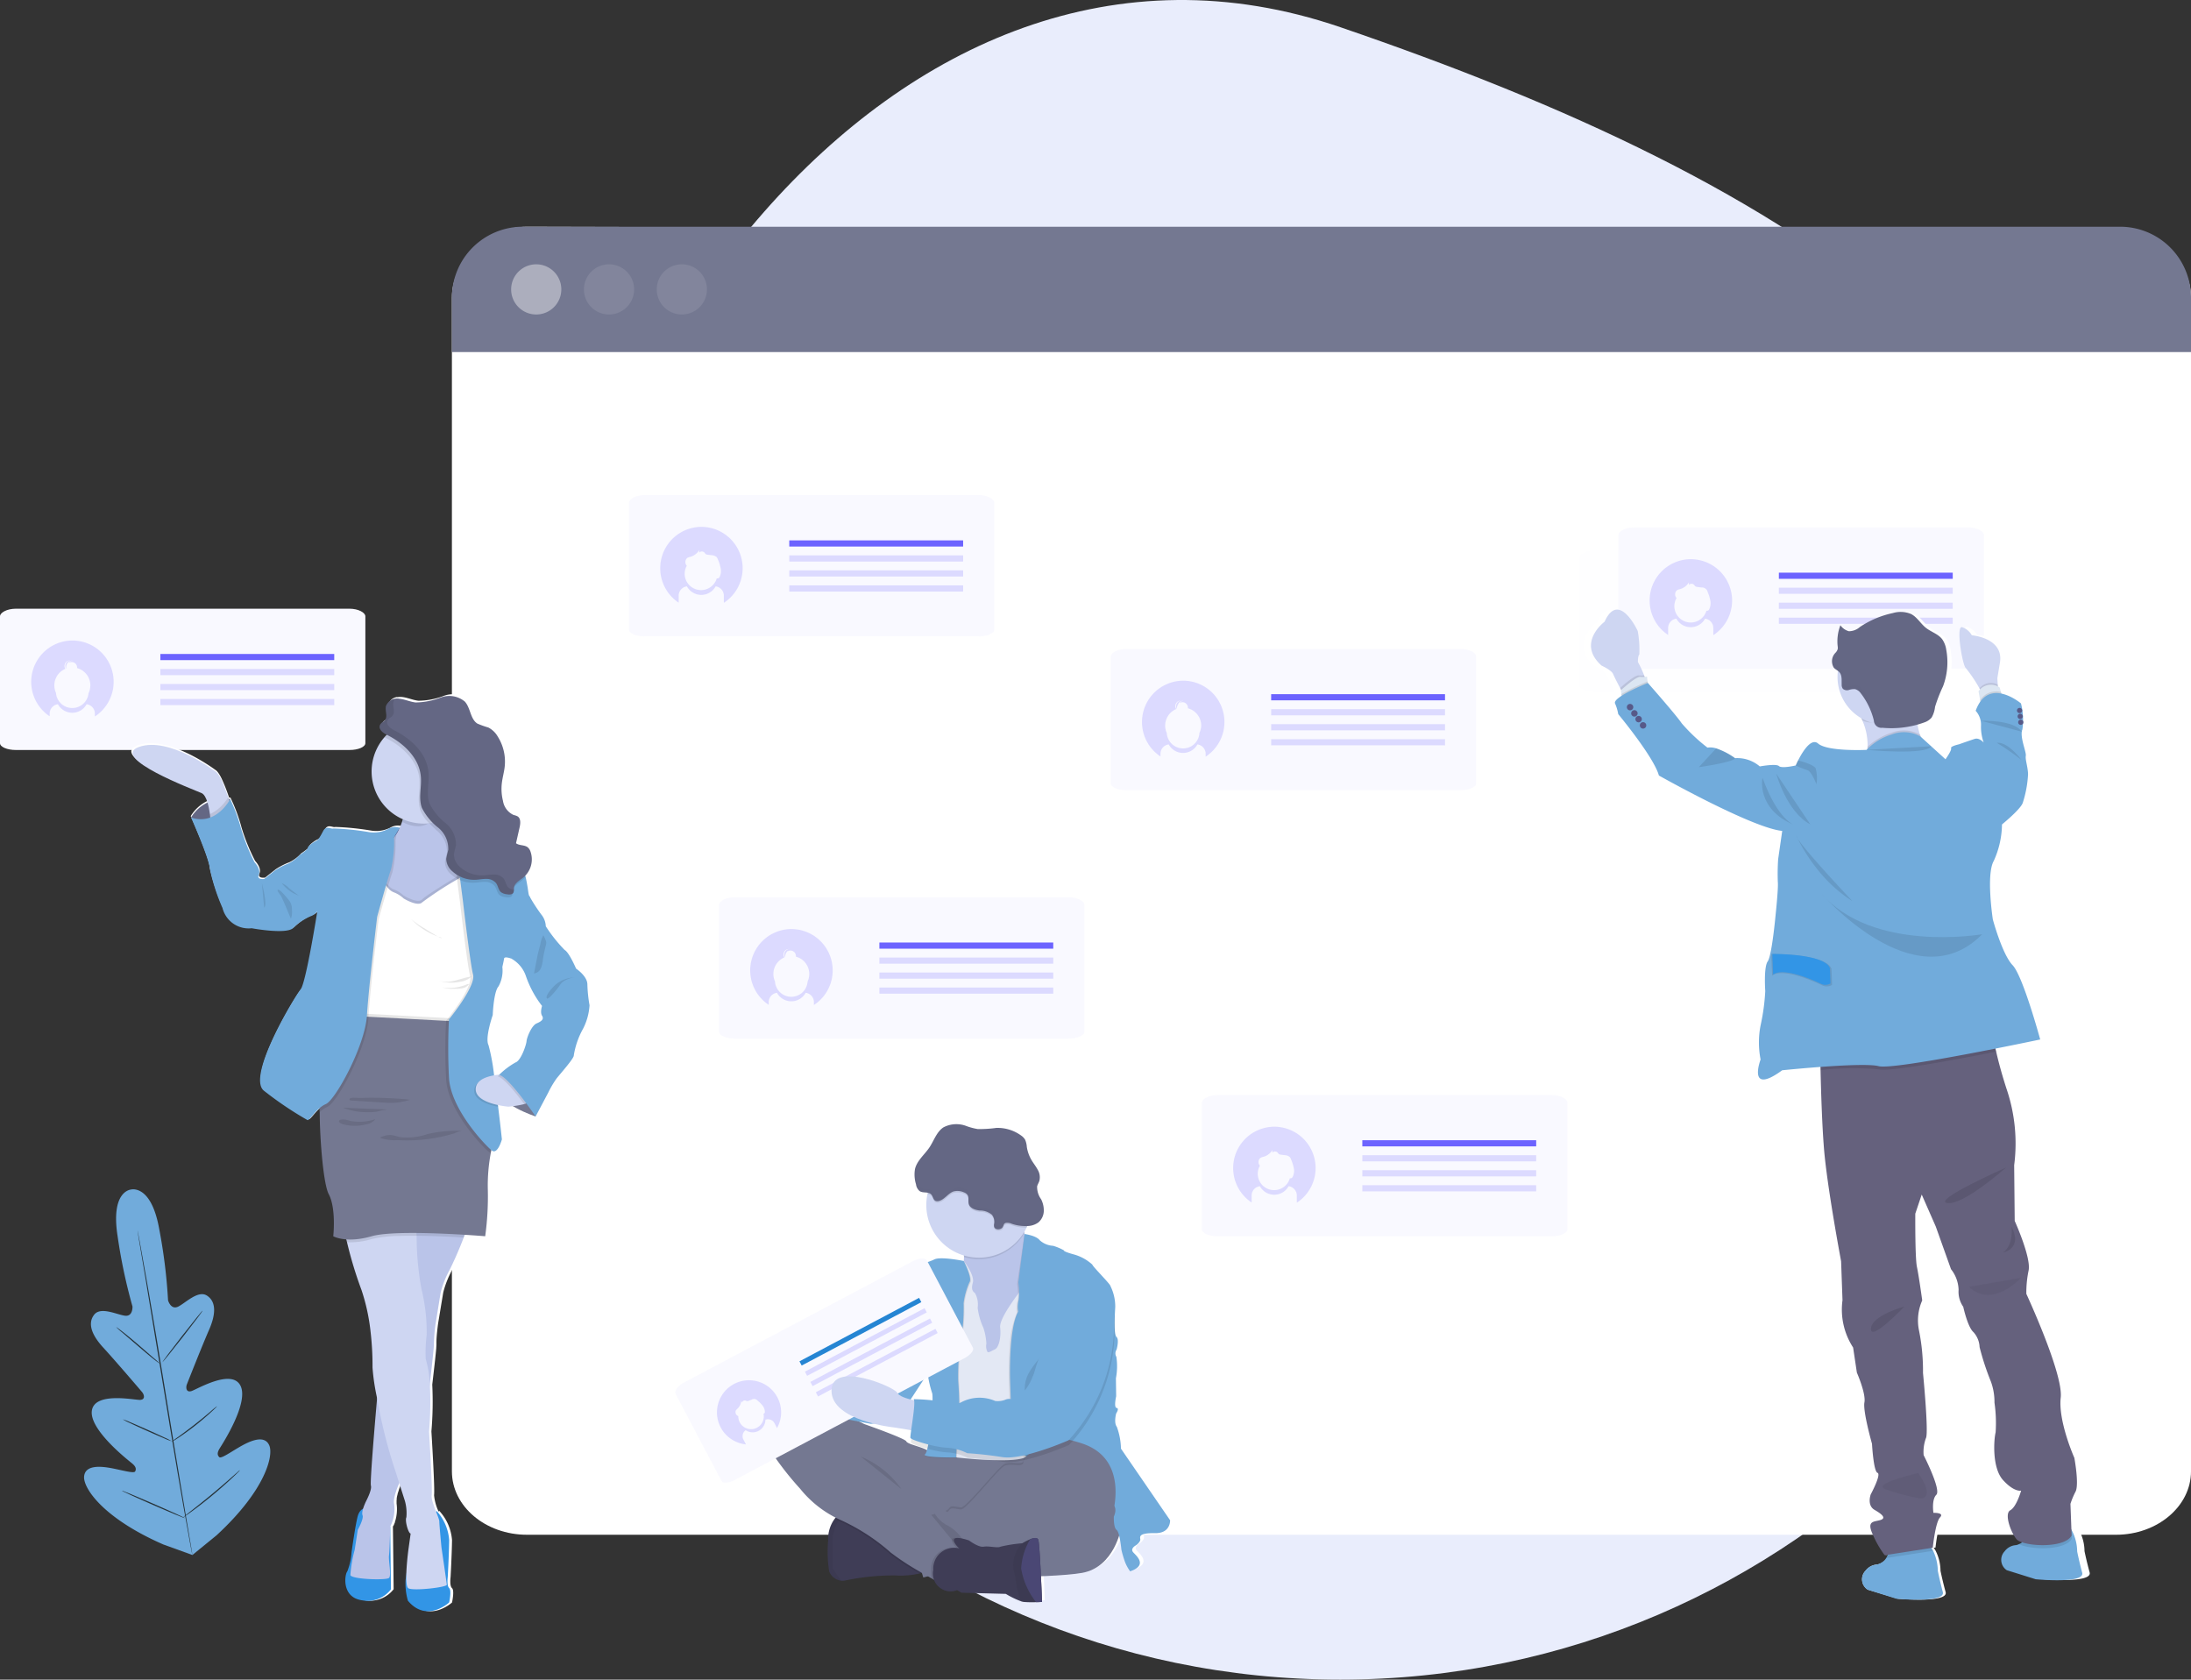 <svg xmlns="http://www.w3.org/2000/svg" width="256.67" height="196.771" viewBox="0 0 256.67 196.771">
    <rect x="0" y="0" width="256.67" height="196.771" fill="#333333" stroke="none"/>
    <defs>
        <style>
            .prefix__cls-2,.prefix__cls-5{fill:#fff}.prefix__cls-3{fill:#747891}.prefix__cls-11,.prefix__cls-19,.prefix__cls-5{opacity:.1}.prefix__cls-6,.prefix__cls-7{opacity:.2}.prefix__cls-7,.prefix__cls-8{fill:#6c63ff}.prefix__cls-9{fill:#3f3d56}.prefix__cls-10{opacity:.05}.prefix__cls-12{fill:#bac4e9}.prefix__cls-14{fill:#71abdb}.prefix__cls-15{fill:#ced6f2}.prefix__cls-17{fill:#646784}.prefix__cls-24{fill:#dce6f2}.prefix__cls-25{fill:#575988}.prefix__cls-26{fill:#3295e6}.prefix__cls-28{fill:#263238}
        </style>
    </defs>
    <g id="prefix__Group_2051" data-name="Group 2051" transform="translate(-26.807 -35.685)">
        <path id="prefix__Path_2127" fill="#e9edfc" d="M95.7 96.771c52.852 0 95.7-43.336 95.7-96.794s-43.32-78.869-95.7-96.794S0-53.481 0-.023s42.845 96.794 95.7 96.794z" data-name="Path 2127" transform="translate(88.115 135.685)"/>
        <g id="prefix__Group_2063" data-name="Group 2063" transform="translate(26.816 62.246)">
            <path id="prefix__Path_2644" d="M288.758 8.275V145.81c0 4.088-3.935 7.428-8.794 7.428H93.821c-4.859 0-8.794-3.326-8.794-7.428V8.275c0-4.1 3.935-8.275 8.794-8.275l186.132.454c4.859 0 8.805 3.738 8.805 7.821z" class="prefix__cls-2" data-name="Path 2644" transform="translate(-32.096)"/>
            <path id="prefix__Path_2645" d="M288.758 8.317v6.367H85.027V8.317A8.3 8.3 0 0 1 93.332 0h187.132a8.307 8.307 0 0 1 8.294 8.317z" class="prefix__cls-3" data-name="Path 2645" transform="translate(-32.096)"/>
            <path id="prefix__Path_2646" fill="#fff" d="M99.105 12.949a2.939 2.939 0 1 0-2.932-2.939 2.936 2.936 0 0 0 2.932 2.939z" data-name="Path 2646" opacity="0.4" transform="translate(-36.303 -2.668)"/>
            <path id="prefix__Path_2647" d="M112.806 12.949a2.939 2.939 0 1 0-2.932-2.939 2.936 2.936 0 0 0 2.932 2.939z" class="prefix__cls-5" data-name="Path 2647" transform="translate(-41.475 -2.668)"/>
            <path id="prefix__Path_2648" d="M126.507 12.949a2.939 2.939 0 1 0-2.932-2.939 2.936 2.936 0 0 0 2.932 2.939z" class="prefix__cls-5" data-name="Path 2648" transform="translate(-46.646 -2.668)"/>
            <g id="prefix__Group_2052" class="prefix__cls-6" data-name="Group 2052" transform="translate(130.117 49.459)">
                <path id="prefix__Path_2649" d="M251.808 80.34V95.2c0 .443-.828.8-1.852.8h-39.093c-1.022 0-1.853-.358-1.853-.8V80.34c0-.443.826-.894 1.853-.894h39.093c1.027-.003 1.852.448 1.852.894z" class="prefix__cls-7" data-name="Path 2649" transform="translate(-209.01 -79.446)"/>
            </g>
            <path id="prefix__Path_2650" d="M259.555 87.964h-20.367v.722h20.367z" class="prefix__cls-8" data-name="Path 2650" transform="translate(-90.284 -33.202)"/>
            <path id="prefix__Path_2651" d="M219.708 85.425a4.844 4.844 0 0 0-2.662 8.879v-.321a1.1 1.1 0 0 1 .966-1.09 1.914 1.914 0 0 0 3.361 0 1.1 1.1 0 0 1 .966 1.09v.342a4.842 4.842 0 0 0-2.631-8.9zm1.9 6.139a1.913 1.913 0 0 1-3.819 0 2.1 2.1 0 0 1 1.1-2.815.655.655 0 0 1-.1-.348.638.638 0 0 1 .049-.245.637.637 0 0 1 .591-.394h.045a.639.639 0 0 0-.593.637.656.656 0 0 0 .085.318h.019a.728.728 0 0 1 0-.127.627.627 0 0 1 .121-.371.636.636 0 0 1 .609-.451h.045a.632.632 0 0 0-.487.286.618.618 0 0 1 .352-.106.638.638 0 0 1 .637.639.683.683 0 0 1 0 .072 2.1 2.1 0 0 1 1.556 2.032 2.151 2.151 0 0 1-.218.873z" class="prefix__cls-7" data-name="Path 2651" transform="translate(-81.109 -32.243)"/>
            <path id="prefix__Path_2652" d="M259.555 90.785h-20.367v.722h20.367z" class="prefix__cls-7" data-name="Path 2652" transform="translate(-90.284 -34.267)"/>
            <path id="prefix__Path_2653" d="M259.555 93.607h-20.367v.722h20.367z" class="prefix__cls-7" data-name="Path 2653" transform="translate(-90.284 -35.331)"/>
            <path id="prefix__Path_2654" d="M259.555 96.432h-20.367v.722h20.367z" class="prefix__cls-7" data-name="Path 2654" transform="translate(-90.284 -36.398)"/>
            <g id="prefix__Group_2053" class="prefix__cls-6" data-name="Group 2053" transform="translate(84.225 78.555)">
                <path id="prefix__Path_2655" d="M178.093 127.075v14.857c0 .44-.826.8-1.853.8h-39.093c-1.022 0-1.852-.361-1.852-.8v-14.857c0-.443.826-.894 1.852-.894h39.1c1.02 0 1.846.451 1.846.894z" class="prefix__cls-7" data-name="Path 2655" transform="translate(-135.295 -126.181)"/>
            </g>
            <path id="prefix__Path_2656" d="M185.835 134.7h-20.367v.722h20.367z" class="prefix__cls-8" data-name="Path 2656" transform="translate(-62.458 -50.843)"/>
            <path id="prefix__Path_2657" d="M145.99 132.16a4.844 4.844 0 0 0-2.663 8.882v-.324a1.1 1.1 0 0 1 .966-1.088 1.915 1.915 0 0 0 3.361 0 1.1 1.1 0 0 1 .966 1.088v.345a4.842 4.842 0 0 0-2.63-8.9zm1.892 6.139a1.913 1.913 0 0 1-3.819 0 2.143 2.143 0 0 1-.188-.873 2.108 2.108 0 0 1 1.286-1.942.631.631 0 0 1-.1-.345.642.642 0 0 1 .637-.642h.048a.64.64 0 0 0-.511.955h.021a.693.693 0 0 1 0-.125.937.937 0 0 1 .731-.825h.024a.638.638 0 0 0-.487.286.633.633 0 0 1 .349-.106.642.642 0 0 1 .641.642.683.683 0 0 1 0 .072 2.1 2.1 0 0 1 1.365 2.918z" class="prefix__cls-7" data-name="Path 2657" transform="translate(-53.283 -49.883)"/>
            <path id="prefix__Path_2658" d="M185.835 137.525h-20.367v.722h20.367z" class="prefix__cls-7" data-name="Path 2658" transform="translate(-62.458 -51.908)"/>
            <path id="prefix__Path_2659" d="M185.835 140.346h-20.367v.722h20.367z" class="prefix__cls-7" data-name="Path 2659" transform="translate(-62.458 -52.973)"/>
            <path id="prefix__Path_2660" d="M185.835 143.167h-20.367v.722h20.367z" class="prefix__cls-7" data-name="Path 2660" transform="translate(-62.458 -54.038)"/>
            <g id="prefix__Group_2054" class="prefix__cls-6" data-name="Group 2054" transform="translate(73.674 31.44)">
                <path id="prefix__Path_2661" d="M161.139 51.4v14.853c0 .44-.826.8-1.853.8H120.2c-1.019 0-1.853-.361-1.853-.8V51.4c0-.443.829-.894 1.853-.894h39.093c1.021-.006 1.846.447 1.846.894z" class="prefix__cls-7" data-name="Path 2661" transform="translate(-118.346 -50.502)"/>
            </g>
            <path id="prefix__Path_2662" d="M168.878 59.025h-20.367v.722h20.367z" class="prefix__cls-8" data-name="Path 2662" transform="translate(-56.058 -22.279)"/>
            <path id="prefix__Path_2663" d="M168.878 61.846h-20.367v.722h20.367z" class="prefix__cls-7" data-name="Path 2663" transform="translate(-56.058 -23.344)"/>
            <path id="prefix__Path_2664" d="M168.878 64.667h-20.367v.722h20.367z" class="prefix__cls-7" data-name="Path 2664" transform="translate(-56.058 -24.408)"/>
            <path id="prefix__Path_2665" d="M168.878 67.488h-20.367v.722h20.367z" class="prefix__cls-7" data-name="Path 2665" transform="translate(-56.058 -25.473)"/>
            <path id="prefix__Path_2666" d="M129.033 56.481a4.847 4.847 0 0 0-2.646 8.882v-.82a1.1 1.1 0 0 1 .966-1.09 1.914 1.914 0 0 0 3.361 0 1.1 1.1 0 0 1 .966 1.09v.838a4.842 4.842 0 0 0-2.646-8.9zm2.117 5.911a.327.327 0 0 1-.064.082.265.265 0 0 1-.14.048h-.1a1.918 1.918 0 0 1-3.755-.547 1.9 1.9 0 0 1 .252-.944l-.021-.013a.64.64 0 0 1 .063-.889 1.274 1.274 0 0 1 .4-.146 1.774 1.774 0 0 0 1.005-.772 2.07 2.07 0 0 1 0 .292.425.425 0 0 1 .464-.11.427.427 0 0 1 .143.089 1.2 1.2 0 0 0 .172.2.527.527 0 0 0 .214.061l.482.061a.919.919 0 0 1 .548.2.868.868 0 0 1 .182.324 4.845 4.845 0 0 1 .315 1.021 1.64 1.64 0 0 1-.146 1.043z" class="prefix__cls-7" data-name="Path 2666" transform="translate(-46.891 -21.319)"/>
            <g id="prefix__Group_2055" class="prefix__cls-6" data-name="Group 2055" transform="translate(140.798 101.725)">
                <path id="prefix__Path_2667" d="M268.968 164.291v14.857c0 .443-.826.8-1.852.8h-39.1c-1.022 0-1.853-.359-1.853-.8v-14.857c0-.443.825-.891 1.853-.891h39.1c1.026-.013 1.852.435 1.852.891z" class="prefix__cls-7" data-name="Path 2667" transform="translate(-226.167 -163.4)"/>
            </g>
            <path id="prefix__Path_2668" d="M276.711 171.9h-20.367v.722h20.367z" class="prefix__cls-8" data-name="Path 2668" transform="translate(-96.759 -64.882)"/>
            <path id="prefix__Path_2669" d="M276.711 174.719h-20.367v.722h20.367z" class="prefix__cls-7" data-name="Path 2669" transform="translate(-96.759 -65.947)"/>
            <path id="prefix__Path_2670" d="M276.711 177.544h-20.367v.722h20.367z" class="prefix__cls-7" data-name="Path 2670" transform="translate(-96.759 -67.013)"/>
            <path id="prefix__Path_2671" d="M276.711 180.365h-20.367v.722h20.367z" class="prefix__cls-7" data-name="Path 2671" transform="translate(-96.759 -68.078)"/>
            <path id="prefix__Path_2672" d="M236.864 169.358a4.844 4.844 0 0 0-2.662 8.88v-.82a1.1 1.1 0 0 1 .966-1.088 1.915 1.915 0 0 0 3.361 0 1.1 1.1 0 0 1 .966 1.088v.841a4.842 4.842 0 0 0-2.631-8.9zm2.117 5.908a.3.3 0 0 1-.063.085.26.26 0 0 1-.14.048h-.1a1.916 1.916 0 0 1-3.748-.723 1.935 1.935 0 0 1 .247-.768h-.021a.64.64 0 0 1 .064-.888 1.262 1.262 0 0 1 .4-.146 1.767 1.767 0 0 0 1.005-.769 2.076 2.076 0 0 1 0 .292.425.425 0 0 1 .3-.138.429.429 0 0 1 .308.116 1.082 1.082 0 0 0 .172.194.5.5 0 0 0 .214.063l.482.061a.906.906 0 0 1 .548.2.865.865 0 0 1 .182.324 4.794 4.794 0 0 1 .315 1.022 1.631 1.631 0 0 1-.151 1.029z" class="prefix__cls-7" data-name="Path 2672" transform="translate(-87.585 -63.923)"/>
            <path id="prefix__Path_2673" d="M192.227 214.709l-5.807-8.439a7.96 7.96 0 0 0-.489-2.579c-.381-.488-.082-1.573-.082-1.573s.408-.6.055-.652-.055-1.385-.055-1.385l-.027-2.122a7.489 7.489 0 0 0 .056-2.526.8.8 0 0 1 .026-.867s.326-1.167 0-1.467-.246-2.122-.164-3.555a5.437 5.437 0 0 0-.569-2.47c0-.218-2.144-2.332-2.144-2.523a5.355 5.355 0 0 0-2.173-1.194c-.815-.217-1.22-.379-1.193-.488s-1.276-.53-1.276-.53a2.576 2.576 0 0 1-1.574-.65 3.3 3.3 0 0 0-1.8-.74l-.024-.114-.024-.122c.1-.172.2-.35.283-.531.026-.055.05-.108.074-.164a2.315 2.315 0 0 0 1.336-.416 1.82 1.82 0 0 0 .649-1.3 2.879 2.879 0 0 0-.315-1.446 2.461 2.461 0 0 1-.468-1.525c.053-.228.191-.43.265-.652a1.73 1.73 0 0 0-.2-1.287c-.2-.393-.489-.74-.72-1.122a4.353 4.353 0 0 1-.572-1.592 2.461 2.461 0 0 0-.212-.865 1.652 1.652 0 0 0-.476-.482 4.761 4.761 0 0 0-2.912-.887 14.117 14.117 0 0 1-2.209.136 8.142 8.142 0 0 1-1.289-.337 3.341 3.341 0 0 0-2.752.141c-.791.523-1.109 1.55-1.646 2.353a18.684 18.684 0 0 0-1.533 2.059v-.045a2.638 2.638 0 0 0-.2.549 3.919 3.919 0 0 0 .12 1.8 1.253 1.253 0 0 0 .439.8 2.544 2.544 0 0 0 .95.189c-.013.05-.026.1-.037.154a6.09 6.09 0 0 0-.135 1.292 6.218 6.218 0 0 0 4.43 5.962v.164a4.494 4.494 0 0 1-.026.467s-2.729-.562-3.459-.181-2.173.677-2.382.894-.76.056-1.249 1.327-.542 2.579-1.164 3.184-.95 1.005-.979 1.441.082.53-.161.676-.6.706-.49.923a.77.77 0 0 1-.3.815.907.907 0 0 0-.379.814s-.164.6-.542.732-.625 1.032-.625 1.032l-1.23 1.419-2.44-2.706a1.026 1.026 0 0 0-1.45-.074l-1.2 1.069a2.366 2.366 0 0 0-1.2.717 3.1 3.1 0 0 0-.619.926l-.657.591a1.67 1.67 0 0 0-.169 1.844l1.564 1.733v.016a2.728 2.728 0 0 0-1.512.616c-2.331 2.064-2.361 3.963-2.006 4.831a36.572 36.572 0 0 0 3.311 4.207 13.227 13.227 0 0 0 4.2 3.43l-.019.019c-.05.054-.1.109-.146.17l-.039.053a.355.355 0 0 0-.037.054l-.045.064-.034.053-.048.08-.029.05-.055.106-.019.035c0 .011-.045.1-.066.148l-.024.056a.3.3 0 0 1-.042.106l-.024.072a.452.452 0 0 1-.035.106l-.024.077q-.016.056-.032.12a.339.339 0 0 1-.019.072c0 .024-.029.13-.042.2v.077a1.2 1.2 0 0 0-.024.141.263.263 0 0 1-.013.1.589.589 0 0 0-.019.135.634.634 0 0 0 0 .1v.515a15.015 15.015 0 0 0 .13 3.637 1.759 1.759 0 0 0 1.44 1.083 1.913 1.913 0 0 0 .466-.024c1.411-.247 4.721-.815 5.888-.6a10.032 10.032 0 0 0 2.925-.239l.243-.047.169.53.529-.149.455.265.288.165c.53 1.82 2.71 1.2 2.71 1.2l.516.3 5.238.136a10.477 10.477 0 0 0 1.853.891 1.59 1.59 0 0 0 .265.059 11.743 11.743 0 0 0 1.458.027c.4 0 .712-.027.712-.027s-.053-1.424-.129-3.022a42.46 42.46 0 0 0 4.851-.4c2.8-.493 3.969-3.043 4.393-4.4a12.594 12.594 0 0 1 .265 1.69 12.227 12.227 0 0 0 .434 1.464 4.9 4.9 0 0 0 .6 1.088c2.061-.705.812-1.764.378-2.226s.3-.841.3-.841.572-.382.529-.735-.082-.733 1.765-.706 1.722-1.523 1.722-1.523zm-28.656-17.329a12.642 12.642 0 0 0 .513 2.269 2.9 2.9 0 0 1 .061.894c-1.093-.088-2.231-.136-2.231-.136a.269.269 0 0 1 .058.141l-.172-.04-.252-.061 2.016-3.069zm-3.991 6.367l1.893.3.159.024a6.778 6.778 0 0 0-.1.9c0 .027.042.061.1.1a2.846 2.846 0 0 0-.037.448 5.222 5.222 0 0 0 1.932.746c-.016.053-.029.106-.042.154-.9-.473-2.308-.692-2.472-1.043s-4.964-2.035-4.964-2.035-.177-.093-.479-.239l1.265.239.347-.035a18.836 18.836 0 0 0 2.395.438z" class="prefix__cls-2" data-name="Path 2673" transform="translate(-54.732 -63.415)"/>
            <path id="prefix__Path_2674" d="M190.211 238.733s-.754 4.558-4.573 5.232-16.566.53-16.566.53-7.289-1.061-9.924-7.224-4.332-8.63-2.072-8.736 14.444 4.126 15.143 4.179 18.665-9.376 17.992 6.019z" class="prefix__cls-3" data-name="Path 2674" transform="translate(-58.893 -86.259)"/>
            <path id="prefix__Path_2676" d="M155.941 248.862a1.745 1.745 0 0 0 1.421 1.088 1.844 1.844 0 0 0 .461-.027 27.433 27.433 0 0 1 5.835-.591 10.059 10.059 0 0 0 2.911-.236c.609-.114 1.058-.223 1.058-.223s-1.075-3.587-1.209-3.693-4.851-2.95-4.851-2.95l-3.729-.265a1.964 1.964 0 0 0-1.263.745 3.979 3.979 0 0 0-.754 2.544 14.648 14.648 0 0 0 .12 3.608z" class="prefix__cls-9" data-name="Path 2676" transform="translate(-58.812 -91.328)"/>
            <path id="prefix__Path_2677" d="M155.944 248.862a1.745 1.745 0 0 0 1.421 1.088 15.252 15.252 0 0 1-1.011-1.48l.019-2.616a4.617 4.617 0 0 1 1.469-3.889s-1.964.135-2.016 3.29a15.912 15.912 0 0 0 .118 3.607z" class="prefix__cls-10" data-name="Path 2677" transform="translate(-58.815 -91.328)"/>
            <path id="prefix__Path_2678" d="M180.681 238.917l3.469-2.722 5.46-5.393-1.479-.067c-.222.141-.842.586-.865 1.127-.027.658-1.474.045-2.229.422s-4.438 5.1-5.078 5.075-1.157-.329-1.424.13a.318.318 0 0 1-.021.029z" class="prefix__cls-11" data-name="Path 2678" transform="translate(-67.383 -87.09)"/>
            <path id="prefix__Path_2679" d="M157.03 242.715l.375.172a23.594 23.594 0 0 1 6.132 3.937 25.219 25.219 0 0 0 3.491 2.271c.608-.114 1.058-.223 1.058-.223s-1.075-3.587-1.21-3.693-4.848-2.95-4.848-2.95l-3.729-.265a1.959 1.959 0 0 0-1.269.751z" class="prefix__cls-11" data-name="Path 2679" transform="translate(-59.274 -91.328)"/>
            <path id="prefix__Path_2680" d="M145.172 227.453a35.958 35.958 0 0 0 3.281 4.179 12.816 12.816 0 0 0 4.5 3.56 23.548 23.548 0 0 1 6.132 3.937 29.869 29.869 0 0 0 3.737 2.417l.334.194.733.427.389.223s.9-.724 1.8-1.454 1.768-1.443 1.781-1.483c.027-.082.376-1 .294-1.061-.042-.026-.225-.4-.567-.833a3.815 3.815 0 0 0-1.368-1.136 3.888 3.888 0 0 1-1.776-1.857s-.119-.085-.3-.2a3.6 3.6 0 0 0-1.209-.531c-.593-.074-1.694-1.286-1.694-1.286a3.325 3.325 0 0 1-1.058-1.106c-.283-.592-4.454-3.449-4.84-3.714l10.12 6.5 2.422 1.557 3.47-2.722 5.46-5.393-1.8-.08c-2.646-.117-7.365-.3-7.961-.162a4.5 4.5 0 0 1-1.479.1 5.178 5.178 0 0 1-2.231-.408c-.887-.469-2.289-.69-2.45-1.037s-4.923-2.021-4.923-2.021-6.481-3.449-8.794-1.4-2.357 3.928-2.003 4.79z" class="prefix__cls-3" data-name="Path 2680" transform="translate(-54.736 -83.795)"/>
            <path id="prefix__Path_2681" d="M178.841 194.114l.834 2.778 1.075 6.255 3.954.266 1.146-1.905 1.141-1.9s.712-2.528 1.225-4.974c.453-2.162.746-4.263.265-4.492-.436-.2-.722-.931-.91-1.714-.024-.1-.045-.194-.063-.292a15.289 15.289 0 0 1-.265-2.011s-8.286-.432-7.129 2.993a5.412 5.412 0 0 1 .312 1.82 4.43 4.43 0 0 1-.026.464 3.885 3.885 0 0 1-1.556 2.709z" class="prefix__cls-12" data-name="Path 2681" transform="translate(-67.506 -70.247)"/>
            <path id="prefix__Path_2682" fill="#e3e8f4" d="M176.074 196.871l.3 4.72.672 4.017.754 1.857.672 10.177s6.484.753 8.061 0a.693.693 0 0 0 .286-.223c1.906-2.884 1.281-11.235 1.281-11.235l.733-5.4-.484-2.8-1.169-.125-.9-.1s-.2.249-.495.639c-.794 1.061-2.265 3.13-2.167 4 .134 1.186-.162 2.388-.619 2.587s-.834.514-.913.191a1.466 1.466 0 0 1-.082-.862 7 7 0 0 0-.349-1.857 7.86 7.86 0 0 1-.672-2.346 2.755 2.755 0 0 0-.3-1.7c-.217-.188-.51-.379-.265-1.241s-1.058-2.542-1.058-2.542z" data-name="Path 2682" transform="translate(-66.462 -73.463)"/>
            <path id="prefix__Path_2683" d="M189.827 206.819l.265 8.063 1.554.865a.676.676 0 0 0 .286-.225c1.905-2.884 1.281-11.235 1.281-11.235l.725-5.394-.484-2.8-1.17-.125c.453-2.162.749-4.261.265-4.489-.436-.2-.725-.931-.91-1.714l-.842 5.7s.072.512.1 1.042a2.954 2.954 0 0 1-.069 1.005 3.372 3.372 0 0 0-.053 1.348 11 11 0 0 0-.844 3.979c-.165 2.041-.104 3.98-.104 3.98z" class="prefix__cls-11" data-name="Path 2683" transform="translate(-71.648 -71.626)"/>
            <path id="prefix__Path_2684" d="M191.749 189.548s1.355.17 1.784.735a2.542 2.542 0 0 0 1.561.647 6.146 6.146 0 0 1 1.263.53c-.029.1.379.265 1.185.486a5.321 5.321 0 0 1 2.152 1.188c0 .191 2.117 2.289 2.117 2.507a5.416 5.416 0 0 1 .564 2.454c-.08 1.43-.162 3.234.161 3.531s0 1.456 0 1.456a.8.8 0 0 0-.027.862 7.512 7.512 0 0 1-.055 2.507l.029 2.1s-.3 1.326.053 1.374-.053.647-.053.647-.3 1.08.079 1.565a7.958 7.958 0 0 1 .484 2.56l5.756 8.386s.08 1.536-1.749 1.509-1.8.35-1.746.7-.511.73-.511.73-.728.377-.3.836 1.667 1.509-.376 2.209a4.866 4.866 0 0 1-.593-1.077 12.6 12.6 0 0 1-.431-1.456s-.188-2.051-.563-2.319-.323-1.565-.323-1.565.529-1.061-.214-1.483-11.674-6.5-11.674-6.5l-.265-8.063s-.188-5.958.942-7.959a3.36 3.36 0 0 1 .053-1.348 7.033 7.033 0 0 0-.026-2.051z" class="prefix__cls-14" data-name="Path 2684" transform="translate(-71.736 -71.544)"/>
            <path id="prefix__Path_2685" d="M175.493 194.566s-2.7-.56-3.441-.183-2.152.674-2.366.891-.755.053-1.238 1.326-.53 2.561-1.157 3.154-.942 1-.969 1.427.082.53-.161.674-.59.7-.484.918 5.594 4.961 5.594 4.961a12.576 12.576 0 0 0 .511 2.265c.246.459-.265 6.768-.807 7.2s3.641.39 3.641.39.191-4.139.352-4.357a43.117 43.117 0 0 0-.108-4.637 26.522 26.522 0 0 1 .322-4.775 21.883 21.883 0 0 0 .31-4.314 8.932 8.932 0 0 1 .685-2.454c.377-.465-.684-2.486-.684-2.486z" class="prefix__cls-11" data-name="Path 2685" transform="translate(-62.53 -73.32)"/>
            <path id="prefix__Path_2686" d="M175.366 194.435s-2.7-.557-3.44-.181-2.152.674-2.366.889-.754.055-1.236 1.326-.529 2.563-1.156 3.154-.943 1-.969 1.43.079.53-.162.674-.593.7-.484.918 5.594 4.961 5.594 4.961a12.556 12.556 0 0 0 .51 2.263c.247.456-.265 6.768-.807 7.2s3.631.39 3.631.39.188-4.139.349-4.354a42.972 42.972 0 0 0-.108-4.637 26.545 26.545 0 0 1 .323-4.776 21.915 21.915 0 0 0 .312-4.314 8.908 8.908 0 0 1 .683-2.454c.377-.462-.674-2.489-.674-2.489z" class="prefix__cls-14" data-name="Path 2686" transform="translate(-62.483 -73.271)"/>
            <path id="prefix__Path_2687" d="M180.8 189.13a5.424 5.424 0 0 1 .313 1.82 6.155 6.155 0 0 0 7.077-2.8 15.391 15.391 0 0 1-.265-2.011s-8.28-.439-7.125 2.991z" class="prefix__cls-11" data-name="Path 2687" transform="translate(-68.204 -70.25)"/>
            <path id="prefix__Path_2688" d="M174.3 180.369a6.17 6.17 0 1 0 .133-1.284 6.171 6.171 0 0 0-.133 1.284z" class="prefix__cls-15" data-name="Path 2688" transform="translate(-65.794 -65.749)"/>
            <path id="prefix__Path_2689" d="M164.683 207.067l-1.48.459a.764.764 0 0 1-.3.8.9.9 0 0 0-.375.8s-.162.595-.53.73-.616 1.024-.616 1.024l-1.239 1.43s-.458.377-.375.565-.484.241-.484.241l.3 4.8 2.554.482 1.588-.162 1.291-.482 1.13-.677.511-1.327 2.257-3.449z" class="prefix__cls-14" data-name="Path 2689" transform="translate(-60.125 -78.157)"/>
            <path id="prefix__Path_2690" fill="#ee8e9e" d="M155.876 215.634s-3.282-4.746-5.73-2.183 1 6.712 1.8 6.577 4.655-.35 4.655-.35z" data-name="Path 2690" transform="translate(-56.349 -80.279)"/>
            <path id="prefix__Path_2691" d="M174.518 179.089a.746.746 0 0 1 .453.2c.206.22.217.611.489.748a.572.572 0 0 0 .321.037c.714-.1 1.127-.913 1.815-1.136a1.85 1.85 0 0 1 1.2.1.92.92 0 0 1 .4.265c.23.3.068.738.174 1.1.148.5.744.7 1.263.764a2.189 2.189 0 0 1 1.442.493 1.333 1.333 0 0 1 .265 1.043.831.831 0 0 0 0 .387c.143.4.842.345 1.024.024.132-.231.093-.425.4-.488a1.32 1.32 0 0 1 .659.114 4.779 4.779 0 0 0 1.7.265 6.164 6.164 0 1 0-11.6-3.91z" class="prefix__cls-11" data-name="Path 2691" transform="translate(-65.874 -65.755)"/>
            <path id="prefix__Path_2692" d="M181.41 180.923a.834.834 0 0 1 0-.388 1.338 1.338 0 0 0-.022-.549 1.32 1.32 0 0 0-.243-.493A2.2 2.2 0 0 0 179.7 179c-.516-.066-1.114-.265-1.263-.764-.106-.361.055-.8-.175-1.1a.884.884 0 0 0-.4-.266 1.847 1.847 0 0 0-1.2-.106c-.689.223-1.1 1.032-1.816 1.136a.569.569 0 0 1-.32-.037c-.265-.138-.283-.53-.489-.748-.328-.347-.948-.125-1.347-.382a1.229 1.229 0 0 1-.434-.8 3.873 3.873 0 0 1-.12-1.788c.233-1 1.127-1.69 1.7-2.547.529-.8.83-1.807 1.63-2.337a3.251 3.251 0 0 1 2.729-.141 7.546 7.546 0 0 0 1.278.337 14.1 14.1 0 0 0 2.189-.133 4.685 4.685 0 0 1 2.89.881 1.593 1.593 0 0 1 .471.477 2.4 2.4 0 0 1 .212.86 4.386 4.386 0 0 0 .567 1.576c.228.379.511.724.715 1.117a1.711 1.711 0 0 1 .193 1.276c-.068.223-.2.421-.265.65a2.441 2.441 0 0 0 .463 1.515 2.868 2.868 0 0 1 .315 1.438 1.82 1.82 0 0 1-.646 1.292 2.3 2.3 0 0 1-1.363.414 4.845 4.845 0 0 1-1.739-.265 1.32 1.32 0 0 0-.656-.114c-.315.064-.265.265-.407.488-.161.339-.86.397-1.002-.006z" class="prefix__cls-17" data-name="Path 2692" transform="translate(-64.956 -63.749)"/>
            <path id="prefix__Path_2693" d="M180.271 239.169l3.469-2.722 5.46-5.393-1.8-.08a1.178 1.178 0 0 0-.381.735c-.027.661-1.474.048-2.229.425s-4.438 5.1-5.078 5.073-1.157-.326-1.424.13l-.021.032a.763.763 0 0 1-.41.244z" class="prefix__cls-11" data-name="Path 2693" transform="translate(-67.134 -87.18)"/>
            <path id="prefix__Path_2694" d="M170.5 237.84l1.744 5.571.265.875.831-.228 1.832-.5 8.151-2.244a7.06 7.06 0 0 0 2.935-.8 8.861 8.861 0 0 1 5.065-1.109c1.077.1 2.276-.364 3.271-2.207 0 0 2.257-6.686-3.44-8.6s-5.975 1.016-5.975 1.016l-.077.048c-.222.141-.842.586-.865 1.127-.026.658-1.474.045-2.228.422s-4.433 5.126-5.073 5.1-1.157-.329-1.424.13a.321.321 0 0 1-.021.029c-.2.265-.794.339-1.193.35h-.374l-.05.016-.413.122z" class="prefix__cls-3" data-name="Path 2694" transform="translate(-64.358 -86.039)"/>
            <path id="prefix__Path_2695" d="M171.228 224.3l.839.135.349-3.478s-.383-.058-.865-.169a18.207 18.207 0 0 1-.323 3.512z" class="prefix__cls-11" data-name="Path 2695" transform="translate(-64.633 -83.334)"/>
            <path id="prefix__Path_2696" d="M193.289 200.27s2.5-.727 1.884 6.391a19.9 19.9 0 0 1-5.246 11.62s-5.327 2.345-7.72 1.969-4.136-.459-4.136-.459a6.106 6.106 0 0 0-2.421-.647c-1.345-.053-4.169-.888-4.235-1.159s.7-4.231.379-4.528a24.686 24.686 0 0 1 4.142.427c.375.273.913.077 1.323 0a4.59 4.59 0 0 1 4.089-.212 2.44 2.44 0 0 0 1.157-.136 1.159 1.159 0 0 1 .841-.053 2.308 2.308 0 0 0 .583-.3c.082-.106.728 0 .728 0a.277.277 0 0 0 .123.029.282.282 0 0 0 .123-.027.284.284 0 0 0 .156-.191 1.771 1.771 0 0 1 .375-.591s.728-4.1 2.1-5.635a.879.879 0 0 0 .3-.783c-.113-.43 2.227-6.585 5.455-5.715z" class="prefix__cls-11" data-name="Path 2696" transform="translate(-64.702 -75.559)"/>
            <path id="prefix__Path_2697" d="M175.245 242.331l3.552 4.311.024-.026c.026-.08.376-1 .294-1.061a4.948 4.948 0 0 0-1.937-1.969 3.687 3.687 0 0 1-1.519-1.388z" class="prefix__cls-11" data-name="Path 2697" transform="translate(-66.149 -91.417)"/>
            <path id="prefix__Path_2698" d="M175.262 251.5l.389.223s.9-.724 1.8-1.454 1.768-1.443 1.781-1.483c.026-.082.375-1 .294-1.061-.042-.026-.225-.4-.567-.833-2.408-.676-.873 1-.669 1.077a2.455 2.455 0 0 0-3.094 2.526 3.837 3.837 0 0 0 .066 1.005z" class="prefix__cls-11" data-name="Path 2698" transform="translate(-66.126 -93.127)"/>
            <path id="prefix__Path_2699" d="M178.394 252.86l.514.3 5.19.136a10.481 10.481 0 0 0 1.837.886 1.748 1.748 0 0 0 .265.059 12.075 12.075 0 0 0 1.447.026c.4 0 .7-.026.7-.026s-.246-6.564-.431-7.253c-.087-.332-.529-.265-.953-.093a6.17 6.17 0 0 0-.929.472 16.508 16.508 0 0 0-2.557.4c-.352.191-1.344-.109-1.964 0s-1.72-.73-1.72-.73c-3.012-1-1.323.862-1.1.944a2.453 2.453 0 0 0-3.091 2.526 2.076 2.076 0 0 0 2.792 2.353z" class="prefix__cls-9" data-name="Path 2699" transform="translate(-66.281 -93.132)"/>
            <path id="prefix__Path_2700" fill="#565387" d="M192.146 250.329a8.748 8.748 0 0 0 1.744 3.937c.4 0 .7-.026.7-.026s-.247-6.564-.431-7.253c-.087-.332-.529-.265-.953-.093a7.587 7.587 0 0 0-1.06 3.435z" data-name="Path 2700" transform="translate(-72.527 -93.135)"/>
            <path id="prefix__Path_2701" d="M192.146 250.329a8.748 8.748 0 0 0 1.744 3.937c.4 0 .7-.026.7-.026s-.247-6.564-.431-7.253c-.087-.332-.529-.265-.953-.093a7.587 7.587 0 0 0-1.06 3.435z" class="prefix__cls-11" data-name="Path 2701" transform="translate(-72.527 -93.135)"/>
            <path id="prefix__Path_2702" d="M190.67 250.509c.357 1.31.352 2.783.921 3.672a1.746 1.746 0 0 0 .265.059 12.071 12.071 0 0 0 1.447.026c.4 0 .7-.026.7-.026s-.246-6.564-.431-7.253c-.087-.332-.529-.265-.953-.093a6.171 6.171 0 0 0-.929.472 3.619 3.619 0 0 0-1.02 3.143z" class="prefix__cls-10" data-name="Path 2702" transform="translate(-71.938 -93.135)"/>
            <path id="prefix__Path_2703" d="M161.956 231.421a10.741 10.741 0 0 1 4.764 3.817z" class="prefix__cls-11" data-name="Path 2703" transform="translate(-61.133 -87.349)"/>
            <g id="prefix__Group_2056" class="prefix__cls-19" data-name="Group 2056" transform="translate(107.133 109.878)">
                <path id="prefix__Path_2704" d="M195.547 179.449l-.016.059a1.892 1.892 0 0 1-.09.225 1.588 1.588 0 0 1 .106-.284z" class="prefix__cls-11" data-name="Path 2704" transform="translate(-180.905 -177.611)"/>
                <path id="prefix__Path_2705" d="M172.147 177.026a2.43 2.43 0 0 1 .2-.53c-.013.045-.027.093-.037.141a3.873 3.873 0 0 0 .12 1.788 1.227 1.227 0 0 0 .434.8c.4.265 1.019.035 1.344.38.209.22.22.613.49.748a.527.527 0 0 0 .322.037c.715-.1 1.127-.91 1.815-1.133a1.811 1.811 0 0 1 1.2.1.883.883 0 0 1 .4.265c.23.3.069.737.175 1.1.148.5.743.7 1.259.764a2.205 2.205 0 0 1 1.445.494 1.3 1.3 0 0 1 .245.492 1.313 1.313 0 0 1 .02.55.869.869 0 0 0 0 .384c.143.406.842.345 1.024.027.133-.233.093-.425.405-.491a1.346 1.346 0 0 1 .659.114 4.831 4.831 0 0 0 1.739.265 2.34 2.34 0 0 0 1.363-.414 1.623 1.623 0 0 0 .418-.512 1.728 1.728 0 0 1-.58.915 2.306 2.306 0 0 1-1.363.414 4.842 4.842 0 0 1-1.739-.265 1.325 1.325 0 0 0-.659-.115c-.313.064-.265.266-.405.489-.182.321-.881.379-1.024-.024a.866.866 0 0 1 0-.387 1.306 1.306 0 0 0-.265-1.043 2.213 2.213 0 0 0-1.445-.493c-.519-.067-1.111-.266-1.26-.764-.106-.36.056-.8-.174-1.1a.885.885 0 0 0-.4-.265 1.846 1.846 0 0 0-1.2-.106c-.688.222-1.1 1.032-1.815 1.135a.58.58 0 0 1-.323-.037c-.265-.138-.28-.531-.489-.748-.326-.347-.945-.125-1.345-.382a1.229 1.229 0 0 1-.434-.8 3.874 3.874 0 0 1-.12-1.793z" class="prefix__cls-11" data-name="Path 2705" transform="translate(-172.092 -176.496)"/>
            </g>
            <path id="prefix__Path_2706" d="M194.975 211.231c-.492.665-1.059 1.284-1.49 1.99a3.784 3.784 0 0 0-.654 2.353 6.248 6.248 0 0 0 .943-1.688 23.94 23.94 0 0 1 1.807-2.727c.116-.172.86-1.173.484-1.221-.309-.038-.913 1.062-1.09 1.293z" class="prefix__cls-11" data-name="Path 2706" transform="translate(-72.784 -79.24)"/>
            <path id="prefix__Path_2707" d="M156.533 194.39l5.391 10.219c.161.3-.278.852-.979 1.226L134.038 220.1c-.7.372-1.4.427-1.562.122l-5.391-10.216c-.161-.306.243-.918.945-1.289l26.906-14.265c.705-.375 1.438-.367 1.597-.062z" class="prefix__cls-2" data-name="Path 2707" transform="translate(-47.958 -73.287)"/>
            <g id="prefix__Group_2057" class="prefix__cls-6" data-name="Group 2057" transform="translate(79.092 120.878)">
                <path id="prefix__Path_2708" d="M156.533 194.39l5.391 10.219c.161.3-.278.852-.979 1.226L134.038 220.1c-.7.372-1.4.427-1.562.122l-5.391-10.216c-.161-.306.243-.918.945-1.289l26.906-14.265c.705-.375 1.438-.367 1.597-.062z" class="prefix__cls-7" data-name="Path 2708" transform="translate(-127.05 -194.165)"/>
            </g>
            <path id="prefix__Path_2709" fill="#2585d3" d="M164.442 201.565L150.426 209l.261.495 14.016-7.43z" data-name="Path 2709" transform="translate(-56.781 -76.08)"/>
            <path id="prefix__Path_2710" d="M165.468 203.51l-14.016 7.43.261.495L165.729 204z" class="prefix__cls-7" data-name="Path 2710" transform="translate(-57.168 -76.814)"/>
            <path id="prefix__Path_2711" d="M166.491 205.447l-14.016 7.43.261.495 14.016-7.43z" class="prefix__cls-7" data-name="Path 2711" transform="translate(-57.554 -77.545)"/>
            <path id="prefix__Path_2712" d="M167.517 207.393l-14.016 7.43.261.495 14.016-7.43z" class="prefix__cls-7" data-name="Path 2712" transform="translate(-57.942 -78.28)"/>
            <path id="prefix__Path_2713" d="M136.911 217.5a3.768 3.768 0 0 0 1.392 7.08l-.3-.562a.857.857 0 0 1 .265-1.1 1.49 1.49 0 0 0 2.313-1.226.856.856 0 0 1 1.058.4l.3.578a3.761 3.761 0 0 0-5.041-5.165zm3.607 3.292a.2.2 0 0 1-.014.08.215.215 0 0 1-.079.085l-.066.037a1.493 1.493 0 1 1-2.953.265h-.019a.5.5 0 0 1-.278-.637.964.964 0 0 1 .219-.244 1.383 1.383 0 0 0 .413-.9 1.618 1.618 0 0 1 .1.2.333.333 0 0 1 .407-.236 1.157 1.157 0 0 0 .191.072.433.433 0 0 0 .172-.035l.352-.135a.528.528 0 0 1 .694.1 3.817 3.817 0 0 1 .588.586 1.279 1.279 0 0 1 .274.764z" class="prefix__cls-7" data-name="Path 2713" transform="translate(-50.924 -81.929)"/>
            <path id="prefix__Path_2714" d="M156.46 218.006c-.026 3.558 7.318 4.314 7.318 4.314l1.876.3.839.135.349-3.478s-.383-.058-.865-.169c-.709-.167-1.63-.454-1.823-.857-.324-.677-7.667-3.804-7.694-.245z" class="prefix__cls-15" data-name="Path 2714" transform="translate(-59.058 -81.654)"/>
            <path id="prefix__Path_2715" d="M193.18 199.394s2.5-.727 1.884 6.391a19.9 19.9 0 0 1-5.245 11.62s-5.327 2.345-7.72 1.969-4.142-.459-4.142-.459a6.106 6.106 0 0 0-2.421-.647c-1.345-.053-4.168-.888-4.235-1.159s.7-4.245.379-4.528a24.686 24.686 0 0 1 4.142.427c.376.273.913.077 1.323 0a4.581 4.581 0 0 1 4.089-.212 2.446 2.446 0 0 0 1.157-.135 1.158 1.158 0 0 1 .842-.054 2.315 2.315 0 0 0 .582-.3c.082-.106.728 0 .728 0a.28.28 0 0 0 .123.03.283.283 0 0 0 .224-.1.289.289 0 0 0 .056-.113 1.783 1.783 0 0 1 .376-.595s.728-4.1 2.1-5.635a.875.875 0 0 0 .3-.78c-.11-.436 2.232-6.575 5.458-5.72z" class="prefix__cls-14" data-name="Path 2715" transform="translate(-64.659 -75.23)"/>
            <path id="prefix__Path_2716" d="M347.346 57.473V72.33c0 .443-.826.8-1.852.8h-39.1c-1.022 0-1.853-.358-1.853-.8V57.473c0-.443.826-.894 1.853-.894H345.5c1.02.008 1.846.451 1.846.894z" class="prefix__cls-2" data-name="Path 2716" transform="translate(-114.949 -21.356)"/>
            <g id="prefix__Group_2058" class="prefix__cls-19" data-name="Group 2058" transform="translate(185.015 37.927)">
                <path id="prefix__Path_2717" fill="#6c63ff" d="M339.993 61.815v14.857c0 .44-.828.8-1.853.8h-39.1c-1.022 0-1.852-.361-1.852-.8V61.815c0-.443.826-.894 1.852-.894h39.1c1.024 0 1.853.451 1.853.894z" data-name="Path 2717" opacity="0.1" transform="translate(-297.192 -60.921)"/>
            </g>
            <path id="prefix__Path_2718" d="M347.346 57.473V72.33c0 .443-.826.8-1.852.8h-39.1c-1.022 0-1.853-.358-1.853-.8V57.473c0-.443.826-.894 1.853-.894H345.5c1.02.008 1.846.451 1.846.894z" class="prefix__cls-2" data-name="Path 2718" transform="translate(-114.949 -21.356)"/>
            <g id="prefix__Group_2059" class="prefix__cls-6" data-name="Group 2059" transform="translate(189.588 35.223)">
                <path id="prefix__Path_2719" d="M347.346 57.473V72.33c0 .443-.826.8-1.852.8h-39.1c-1.022 0-1.853-.358-1.853-.8V57.473c0-.443.826-.894 1.853-.894H345.5c1.02.008 1.846.451 1.846.894z" class="prefix__cls-7" data-name="Path 2719" transform="translate(-304.537 -56.579)"/>
            </g>
            <path id="prefix__Path_2720" d="M355.094 65.1h-20.367v.722h20.367z" class="prefix__cls-8" data-name="Path 2720" transform="translate(-126.345 -24.572)"/>
            <path id="prefix__Path_2721" d="M355.094 67.923h-20.367v.722h20.367z" class="prefix__cls-7" data-name="Path 2721" transform="translate(-126.345 -25.637)"/>
            <path id="prefix__Path_2722" d="M355.094 70.744h-20.367v.722h20.367z" class="prefix__cls-7" data-name="Path 2722" transform="translate(-126.345 -26.702)"/>
            <path id="prefix__Path_2723" d="M355.094 73.565h-20.367v.722h20.367z" class="prefix__cls-7" data-name="Path 2723" transform="translate(-126.345 -27.767)"/>
            <path id="prefix__Path_2724" d="M315.244 62.558a4.844 4.844 0 0 0-2.67 8.882v-.82a1.1 1.1 0 0 1 .966-1.09 1.914 1.914 0 0 0 3.361 0 1.1 1.1 0 0 1 .966 1.09v.841a4.842 4.842 0 0 0-2.623-8.9zm2.117 5.908a.208.208 0 0 1-.2.13.6.6 0 0 1-.1 0 1.916 1.916 0 1 1-3.5-1.491l-.021-.013a.644.644 0 0 1 .064-.889 1.3 1.3 0 0 1 .4-.146 1.759 1.759 0 0 0 .996-.769 1.758 1.758 0 0 1 0 .292.432.432 0 0 1 .136-.1.426.426 0 0 1 .329-.012.43.43 0 0 1 .142.089c.061.061.1.146.174.194a.459.459 0 0 0 .215.061l.479.064a.677.677 0 0 1 .73.531 4.653 4.653 0 0 1 .315 1.021 1.617 1.617 0 0 1-.153 1.04z" class="prefix__cls-7" data-name="Path 2724" transform="translate(-117.165 -23.612)"/>
            <path id="prefix__Path_2725" d="M357.241 184.855c-.365-1.327-.6-2.488-.6-2.488a5.188 5.188 0 0 0-.677-2.523l-.014-.364-.106-2.7a9.112 9.112 0 0 1 .625-1.432c.449-.862-.151-3.94-.151-3.94s-1.959-4.295-1.627-7.078-4.147-12.148-4.147-12.148a12.206 12.206 0 0 1 .283-2.727 2.186 2.186 0 0 0 .029-.573.652.652 0 0 0 0-.069v.022a21.2 21.2 0 0 0-1.7-5.187l-.059-6.529a19.186 19.186 0 0 0-.926-8.983c-.593-1.78-.982-3.21-1.236-4.314-.029-.125-.058-.244-.082-.361 3.067-.589 5.406-1.061 5.406-1.061s-2.074-7.428-3.334-8.7-2.382-5.356-2.382-5.356-.831-5.277.125-6.863a10.373 10.373 0 0 0 .992-4.287s2.255-1.781 2.517-2.542a12.43 12.43 0 0 0 .646-3.359 21.072 21.072 0 0 1-.265-2.151c.09-.472-.765-2.226-.41-3.085a2.294 2.294 0 0 0 .124-.82V85.2a11.451 11.451 0 0 0-.289-2.191 6.22 6.22 0 0 0-2.345-1.143l-.058-.2-.151-.531c-.079-.048-.156-.09-.233-.127v-.191l-.05-.761.3-1.727c.6-3.006-3.382-3.3-3.382-3.3a2.071 2.071 0 0 0-1.159-.942c-.81-.265.037 4.486.423 4.775a18.139 18.139 0 0 1 1.657 2.388l.074.117a1.774 1.774 0 0 0-.174.2l.19 1.027.029.159a4.152 4.152 0 0 0-.59 1.1 2.312 2.312 0 0 1 .642 1.666 5.13 5.13 0 0 0 .321 2.053c-.045-.048-.577-.581-1.08-.424s-1.913.637-1.913.637-1.058.228-.95.459-.675 1.295-.675 1.295l-2.964-2.605c-.032-.08-.064-.159-.093-.241a6.873 6.873 0 0 1-.294-1.181 6.439 6.439 0 0 0 .9-.326 1.977 1.977 0 0 0 .773-.531 3.25 3.25 0 0 0 .413-1.252 17.5 17.5 0 0 1 .963-2.403 7.728 7.728 0 0 0 .389-4.261 2.839 2.839 0 0 0-.487-1.228c-.492-.626-1.347-.857-1.982-1.345s-1.058-1.258-1.794-1.616a3.332 3.332 0 0 0-2.176-.1 11.589 11.589 0 0 0-4 1.632 2.046 2.046 0 0 1-1.324.5 1.8 1.8 0 0 1-1-.682.211.211 0 0 1 0-.04l-.034-.034a5.073 5.073 0 0 0-.36 2.16 1.509 1.509 0 0 0 .026.342v.119a.686.686 0 0 1 0 .1.61.61 0 0 1-.016.154 1.1 1.1 0 0 1-.265.4 2.413 2.413 0 0 0-.223.329.4.4 0 0 1 .035-.119 1.673 1.673 0 0 0-.265.915.9.9 0 0 0 .238.639 3.116 3.116 0 0 0 .482.358 5.215 5.215 0 0 0-.05.955 5.549 5.549 0 0 0 2.874 4.624c.037.08.071.159.108.241a6.879 6.879 0 0 1 .637 3.1 1.626 1.626 0 0 1-.026.228c-.011.074-.069.082-.1.125 0 0-4.719.228-5.868-.738s-2.71 2.57-2.71 2.57-1.678.4-2.03.08-2.324.042-2.324.042a4.249 4.249 0 0 0-2.988-.966 8.751 8.751 0 0 0-2.213-1.122l-.055-.016a2.422 2.422 0 0 0-1.058-.1 21.788 21.788 0 0 1-3.112-2.839c-.717-1.005-4.086-4.709-4.1-4.728l-.019-.183-.059-.557a1.986 1.986 0 0 1-.288.037l-.072-.191a10.258 10.258 0 0 0-.746-1.549s-.027-.706.172-.889a12.063 12.063 0 0 0-.19-2.754s-2.279-4.82-4.012-1.088c0 0-3.44 2.5-.373 5.144 0 0 1.21.531 1.395.982.122.292.556 1.1.847 1.642.047.09.092.17.129.241l-.032.029.062.457.024.178c-.545.34-.913.671-.812.907a5.127 5.127 0 0 1 .386 1.252s4.309 5 4.925 7.187c0 0 11.274 6.142 14.918 6.471l-.476 3.3a26.161 26.161 0 0 0-.042 2.679c.074.7-.286 3.91-.286 3.91s-.45 4.715-.956 5.394-.3 3.486-.3 3.486a23.752 23.752 0 0 1-.572 4.017 10.269 10.269 0 0 0 0 3.993s-1.675 4.293 2.615 1.26c0 0 2.154-.218 4.637-.4v.249c0 .321.016.669.026 1.035.059 2.42.172 5.752.379 8.269.368 4.449 2.059 13.2 2.059 13.2l.169 4.431a6.114 6.114 0 0 0-.077 1.271 8.241 8.241 0 0 0 1.35 4.4l.453 2.939a11.645 11.645 0 0 1 .929 3.08 1.607 1.607 0 0 1-.024.284 1.943 1.943 0 0 0-.021.454 24.986 24.986 0 0 0 .937 4.523s.172 3.234.661 3.4c.421.143-.479 1.886-.749 2.387-.009-.031-.016-.062-.021-.093-.034.066-.055.1-.055.1a2.3 2.3 0 0 0-.119.825 1.175 1.175 0 0 0 .128.643 1.163 1.163 0 0 0 .452.474c.939.53 1.45.976.68 1.194a8.258 8.258 0 0 0-.847.215c0-.037-.032-.074-.045-.109a.532.532 0 0 0-.3.578 2.449 2.449 0 0 0 .331 1.088 11.777 11.777 0 0 0 1.4 2.343l.368-.055a1.92 1.92 0 0 1-.2.408 1.572 1.572 0 0 1-.529.507 1.666 1.666 0 0 1-.651.265 1.857 1.857 0 0 0-1.345.722 1.425 1.425 0 0 0 .265 2.218l3.5 1.061s5.975.547 5.608-.779-.6-2.489-.6-2.489a5.315 5.315 0 0 0-.574-2.353 2.87 2.87 0 0 0-.222-.342l.209-.032s.32-2.971.878-3.558c.129-.133.156-.233.121-.311.054-.164-.1-.265-.3-.3a.431.431 0 0 1-.037.117 2.969 2.969 0 0 0-.58-.043s-.265-1.538.354-2.122a.594.594 0 0 0 .1-.221.6.6 0 0 0 0-.243 2.535 2.535 0 0 0-.09-.626.137.137 0 0 0-.019.037 23.084 23.084 0 0 0-1.53-3.584 4.466 4.466 0 0 1 .265-1.982c.365-.576-.344-7.646-.344-7.646a23.138 23.138 0 0 0-.481-5.007 5.63 5.63 0 0 1 .4-3.491.508.508 0 0 0-.016-.1v-.024s-.029-.21-.077-.531a.166.166 0 0 1 0 .035c-.13-.9-.379-2.536-.53-3.293-.235-1.061-.19-6.24-.19-6.24l.794-2.239 1.693 3.74 1.84 5a4.327 4.327 0 0 1 .915 2.123v.159a3.111 3.111 0 0 0 0 .34 3.029 3.029 0 0 0 .569 1.782s.53 2.388 1.228 2.961a2.708 2.708 0 0 1 .746 1.756 29.744 29.744 0 0 0 1.365 4.035 6.094 6.094 0 0 1 .429 2.345v.128s.164 1.236.2 2.279v.345a3.788 3.788 0 0 1-.069.847v-.125a8.938 8.938 0 0 0-.164 2.17 5.539 5.539 0 0 0 1.058 3.558c1.363 1.451 2.178 1.231 2.178 1.231s-.555 1.9-1.323 2.305a.531.531 0 0 0-.082.056.714.714 0 0 0-.021-.106.909.909 0 0 0-.2.706 5.074 5.074 0 0 0 1.058 2.745 1.538 1.538 0 0 0 .667.355 1.232 1.232 0 0 1-.116.082 2.591 2.591 0 0 1-.265.136 1.308 1.308 0 0 1-.392.116 1.868 1.868 0 0 0-1.344.722 1.427 1.427 0 0 0 .265 2.218l3.5 1.061s5.98.538 5.602-.788z" class="prefix__cls-2" data-name="Path 2725" transform="translate(-112.456 -27.21)"/>
            <path id="prefix__Path_2726" d="M354.405 254.135l-3.392-1.061a1.464 1.464 0 0 1-.246-2.221 1.787 1.787 0 0 1 1.3-.719 1.584 1.584 0 0 0 .629-.265 1.486 1.486 0 0 0 .511-.507 2.486 2.486 0 0 0 .333-1.31s3.631-1.22 4.679-.181a2.829 2.829 0 0 1 .471.637 5.488 5.488 0 0 1 .558 2.356s.233 1.162.587 2.488-5.43.783-5.43.783z" class="prefix__cls-14" data-name="Path 2726" transform="translate(-132.248 -93.4)"/>
            <path id="prefix__Path_2727" d="M380.608 250.476l-3.39-1.061a1.456 1.456 0 0 1-.249-2.216 1.775 1.775 0 0 1 .571-.5 1.756 1.756 0 0 1 .728-.216 1.323 1.323 0 0 0 .379-.12 2.167 2.167 0 0 0 .265-.136 2.122 2.122 0 0 0 .844-1.817s3.634-1.22 4.679-.18a2.586 2.586 0 0 1 .37.464 5.327 5.327 0 0 1 .659 2.526s.233 1.167.587 2.491-5.443.765-5.443.765z" class="prefix__cls-14" data-name="Path 2727" transform="translate(-142.138 -92.025)"/>
            <path id="prefix__Path_2728" d="M359.94 247.888a2.829 2.829 0 0 1 .471.637l-5.483.852a2.486 2.486 0 0 0 .333-1.31s3.631-1.218 4.679-.179z" class="prefix__cls-11" data-name="Path 2728" transform="translate(-133.969 -93.406)"/>
            <path id="prefix__Path_2729" d="M386.051 244.684l.04 1.035c-.794 1.448-4.954 1.3-6.185.634a2.073 2.073 0 0 0 .265-.135 2.121 2.121 0 0 0 .844-1.817s3.634-1.22 4.679-.181a2.588 2.588 0 0 1 .357.464z" class="prefix__cls-11" data-name="Path 2729" transform="translate(-143.397 -92.021)"/>
            <path id="prefix__Path_2730" fill="#65617d" d="M372.421 204.955a9.114 9.114 0 0 0-.6 1.433l.14 3.714c-.876 1.592-5.761 1.258-6.449.438s-1.474-3-.738-3.4 1.27-2.3 1.27-2.3-.794.217-2.117-1.234-1.074-4.8-.87-5.6a16.684 16.684 0 0 0-.135-3.473 6.972 6.972 0 0 0-.421-2.473 30.909 30.909 0 0 1-1.323-4.035 2.782 2.782 0 0 0-.723-1.759c-.677-.586-1.191-2.961-1.191-2.961a3.081 3.081 0 0 1-.545-2 4.1 4.1 0 0 0-.89-2.409l-1.786-5-1.644-3.743-.754 2.242s-.037 5.168.193 6.24.619 3.921.619 3.921a5.792 5.792 0 0 0-.382 3.491 23.9 23.9 0 0 1 .474 5.009s.691 7.065.339 7.643a4.691 4.691 0 0 0-.265 1.982s2.077 4.053 1.49 4.64-.342 2.122-.342 2.122 1.324-.05.773.53-.85 3.558-.85 3.558l-5.632.875a11.763 11.763 0 0 1-1.36-2.345c-.815-1.708.082-1.552.829-1.769s.265-.666-.659-1.2-.445-1.815-.445-1.815 1.268-2.351.794-2.52-.646-3.4-.646-3.4-1.083-3.809-.889-4.852-.884-3.489-.884-3.489l-.44-2.942a8.148 8.148 0 0 1-1.244-5.542l-.164-4.566s-1.649-8.755-2.006-13.217c-.23-2.849-.347-6.744-.4-9.177-.029-1.363-.04-2.268-.04-2.268l20.132-2.889a16.919 16.919 0 0 0 .481 3c.249 1.1.628 2.534 1.2 4.314a19.856 19.856 0 0 1 .908 8.986l.063 6.526s1.945 4.293 1.627 5.81a12.643 12.643 0 0 0-.265 2.735s4.343 9.368 4.028 12.15 1.596 7.064 1.596 7.064.579 3.093.143 3.955z" data-name="Path 2730" transform="translate(-129.283 -56.771)"/>
            <path id="prefix__Path_2731" d="M370.482 198.843l6.121-1.061s-3.348 3.703-6.121 1.061z" class="prefix__cls-10" data-name="Path 2731" transform="translate(-139.84 -74.652)"/>
            <path id="prefix__Path_2732" d="M377.893 188.159s.293 2.173-1.009 3.046c.008-.005 2.382-.467 1.009-3.046z" class="prefix__cls-11" data-name="Path 2732" transform="translate(-142.257 -71.02)"/>
            <path id="prefix__Path_2733" d="M373.148 177.033s-4.98 4.444-6.88 4.165 6.88-4.165 6.88-4.165z" class="prefix__cls-11" data-name="Path 2733" transform="translate(-138.148 -66.82)"/>
            <path id="prefix__Path_2734" d="M355.973 203.185s-3.872 1.04-3.927 2.616 3.927-2.616 3.927-2.616z" class="prefix__cls-11" data-name="Path 2734" transform="translate(-132.881 -76.691)"/>
            <path id="prefix__Path_2735" d="M358.411 234.528s-5.475 1.244-3.888 1.886a26.751 26.751 0 0 0 4.19 1.109s1.78.024-.302-2.995z" class="prefix__cls-10" data-name="Path 2735" transform="translate(-133.707 -88.522)"/>
            <g id="prefix__Group_2060" data-name="Group 2060" opacity="0.05" transform="translate(213.22 96.388)">
                <path id="prefix__Path_2736" d="M352.573 238.933a1.1 1.1 0 0 1-.529-.783c-.032.064-.053.1-.053.1s-.466 1.284.445 1.815c.106.061.2.12.3.177.164-.037.339-.066.508-.116.721-.204.226-.663-.671-1.193z" class="prefix__cls-10" data-name="Path 2736" transform="translate(-346.036 -186.276)"/>
                <path id="prefix__Path_2737" d="M364.222 237.795c.145-.146.127-.507.016-.966a2.615 2.615 0 0 0-.265 1.369 1.089 1.089 0 0 1 .249-.403z" class="prefix__cls-10" data-name="Path 2737" transform="translate(-350.601 -185.778)"/>
                <path id="prefix__Path_2738" d="M361.386 200.948a6.386 6.386 0 0 0-.307 1.74 6.781 6.781 0 0 1 .384-1.2l-.077-.54z" class="prefix__cls-10" data-name="Path 2738" transform="translate(-349.511 -172.235)"/>
                <path id="prefix__Path_2739" d="M381.675 195.9a2.1 2.1 0 0 0 .032-.515c-.055.353-.093.679-.116.966.025-.151.052-.3.084-.451z" class="prefix__cls-10" data-name="Path 2739" transform="translate(-357.253 -170.134)"/>
                <path id="prefix__Path_2740" d="M362.315 227.105a2.99 2.99 0 0 0 .1-1.045 3.532 3.532 0 0 0-.217 1.327 1.287 1.287 0 0 1 .117-.282z" class="prefix__cls-10" data-name="Path 2740" transform="translate(-349.932 -181.713)"/>
                <path id="prefix__Path_2741" d="M359.951 241.879a18.563 18.563 0 0 0-.529 2.918l-5.632.876a11.917 11.917 0 0 1-1.358-2.343c-.071-.151-.13-.286-.177-.408-.333.169-.452.53.032 1.541a11.787 11.787 0 0 0 1.36 2.343l5.632-.875s.307-2.971.847-3.555c.262-.301.079-.444-.175-.497z" class="prefix__cls-10" data-name="Path 2741" transform="translate(-346.071 -187.684)"/>
                <path id="prefix__Path_2742" d="M348.58 200.884s.172 3.237.646 3.407c.217-.544.355-1.061.143-1.133-.477-.17-.646-3.407-.646-3.407s-1.085-3.809-.889-4.85-.884-3.488-.884-3.488l-.442-2.942a8.149 8.149 0 0 1-1.244-5.542l-.174-4.55s-1.649-8.754-2.006-13.217c-.23-2.849-.347-6.747-.4-9.176 0-.441-.016-.83-.024-1.16l-.161.024s0 .9.042 2.268c.053 2.43.169 6.328.4 9.176.36 4.449 2.008 13.217 2.008 13.217l.175 4.55a8.14 8.14 0 0 0 1.244 5.542l.439 2.942s1.08 2.446.884 3.489.889 4.85.889 4.85z" class="prefix__cls-10" data-name="Path 2742" transform="translate(-342.498 -154.826)"/>
                <path id="prefix__Path_2743" d="M378.968 243.618a5.5 5.5 0 0 1-.979-2.191c-.558.53.183 2.547.836 3.324.689.819 5.574 1.149 6.45-.435l-.034-.894c-1.215 1.311-5.622.978-6.273.196z" class="prefix__cls-10" data-name="Path 2743" transform="translate(-355.819 -187.513)"/>
                <path id="prefix__Path_2744" d="M390.416 235.975a9.17 9.17 0 0 0-.6 1.433l.024.658c.1-.244.238-.57.434-.957a2.855 2.855 0 0 0 .159-1.17z" class="prefix__cls-10" data-name="Path 2744" transform="translate(-360.358 -185.441)"/>
                <path id="prefix__Path_2745" d="M378.121 233.468a8.785 8.785 0 0 0 .418-1.133s-.794.218-2.117-1.233c-.961-1.061-1.093-3.117-1.014-4.471-.2.8-.45 4.152.87 5.6a3.375 3.375 0 0 0 1.843 1.237z" class="prefix__cls-10" data-name="Path 2745" transform="translate(-354.858 -181.929)"/>
                <path id="prefix__Path_2746" d="M369.761 205.589a25.7 25.7 0 0 1 .2 2.775 3.478 3.478 0 0 1 .079-.438 16.655 16.655 0 0 0-.135-3.47 7.01 7.01 0 0 0-.423-2.475 31.066 31.066 0 0 1-1.323-4.035 2.761 2.761 0 0 0-.725-1.756c-.68-.583-1.191-2.961-1.191-2.961a3.092 3.092 0 0 1-.545-2 4.088 4.088 0 0 0-.889-2.406l-1.789-5.006-1.643-3.741-.757 2.237v.713l.616-1.817 1.644 3.741 1.784 5a4.087 4.087 0 0 1 .89 2.406 3.078 3.078 0 0 0 .545 2s.511 2.388 1.191 2.961a2.733 2.733 0 0 1 .723 1.756 30.924 30.924 0 0 0 1.323 4.035 7.067 7.067 0 0 1 .425 2.481z" class="prefix__cls-10" data-name="Path 2746" transform="translate(-349.338 -164.356)"/>
            </g>
            <path id="prefix__Path_2747" d="M373.426 79.611l-.286 1.727.05.761.037.562-1.945.265-.235-.4a16.453 16.453 0 0 0-1.609-2.388c-.37-.289-1.2-5.027-.415-4.775a2.053 2.053 0 0 1 1.127.944s3.858.301 3.276 3.304z" class="prefix__cls-15" data-name="Path 2747" transform="translate(-139.166 -28.443)"/>
            <path id="prefix__Path_2748" d="M374.652 86.623l-1.945.265-.236-.4a1.723 1.723 0 0 1 2.144-.44z" class="prefix__cls-11" data-name="Path 2748" transform="translate(-140.591 -32.404)"/>
            <path id="prefix__Path_2749" d="M375.1 87.65l-2.551.7-.068-.382-.186-1.029a1.77 1.77 0 0 1 2.48-.435l.148.531z" class="prefix__cls-24" data-name="Path 2749" transform="translate(-140.525 -32.521)"/>
            <path id="prefix__Path_2750" d="M305.739 80.154l-2.691 1.592s-.114-.212-.265-.509c-.283-.531-.7-1.353-.823-1.645-.18-.448-1.35-.982-1.35-.982-2.983-2.653.354-5.144.354-5.144 1.673-3.73 3.883 1.093 3.883 1.093a12.365 12.365 0 0 1 .187 2.754c-.193.183-.164.886-.164.886a10.462 10.462 0 0 1 .722 1.552c.097.244.147.403.147.403z" class="prefix__cls-15" data-name="Path 2750" transform="translate(-112.999 -27.195)"/>
            <path id="prefix__Path_2751" d="M307.808 84.827l-2.691 1.592s-.114-.212-.265-.509c.373-.34 1.707-1.512 2.16-1.478a3.473 3.473 0 0 0 .651 0c.094.235.145.395.145.395z" class="prefix__cls-11" data-name="Path 2751" transform="translate(-115.068 -31.868)"/>
            <path id="prefix__Path_2752" d="M308.175 85.735l-3.031 1.645-.087-.663-.057-.46s1.731-1.605 2.263-1.568a2.856 2.856 0 0 0 .794-.032l.058.554z" class="prefix__cls-24" data-name="Path 2752" transform="translate(-115.123 -31.954)"/>
            <path id="prefix__Path_2753" d="M358.161 94.631s-13.407 2.043-10.922 1.127a3.39 3.39 0 0 0 2.482-3.027 7.1 7.1 0 0 0-.622-3.107 13.539 13.539 0 0 0-1.3-2.388s10.075-6.073 8.2-.833a8.23 8.23 0 0 0-.489 2.467 6.9 6.9 0 0 0 .36 2.465 7.372 7.372 0 0 0 2.291 3.296z" class="prefix__cls-15" data-name="Path 2753" transform="translate(-130.951 -31.809)"/>
            <path id="prefix__Path_2754" d="M356.545 86.41a8.23 8.23 0 0 0-.489 2.467c-.937.854-2 .841-3.369.894-1.058.04-2.2.34-3.059-.135a13.54 13.54 0 0 0-1.3-2.388s10.077-6.075 8.217-.838z" class="prefix__cls-11" data-name="Path 2754" transform="translate(-131.479 -31.812)"/>
            <path id="prefix__Path_2755" d="M351.336 86.921a5.587 5.587 0 1 0-5.573-5.587 5.58 5.58 0 0 0 5.573 5.587z" class="prefix__cls-15" data-name="Path 2755" transform="translate(-130.51 -28.59)"/>
            <path id="prefix__Path_2756" d="M358.161 98.6s-13.407 2.043-10.922 1.127a3.39 3.39 0 0 0 2.482-3.027 7.434 7.434 0 0 1 2.824-1.645 4.011 4.011 0 0 1 2.437-.133 3.393 3.393 0 0 1 .905.377 7.373 7.373 0 0 0 2.274 3.301z" class="prefix__cls-11" data-name="Path 2756" transform="translate(-130.951 -35.78)"/>
            <path id="prefix__Path_2757" d="M375.215 88.131l-2.551.7-.068-.382a2.278 2.278 0 0 1 2.442-.944z" class="prefix__cls-11" data-name="Path 2757" transform="translate(-140.638 -33.002)"/>
            <path id="prefix__Path_2758" d="M308.212 86.079l-3.031 1.645-.087-.663a22.411 22.411 0 0 1 3.065-1.491z" class="prefix__cls-11" data-name="Path 2758" transform="translate(-115.16 -32.298)"/>
            <path id="prefix__Path_2759" d="M363.119 153.419c-5.182 1.027-12.562 2.388-13.761 2.072a33.926 33.926 0 0 0-6.82.09c-.029-1.363-.04-2.268-.04-2.268l20.132-2.889a16.866 16.866 0 0 0 .489 2.995z" class="prefix__cls-11" data-name="Path 2759" transform="translate(-129.278 -56.777)"/>
            <path id="prefix__Path_2760" d="M353.692 127.618s-17.059 3.616-18.924 3.125-11.3.482-11.3.482c-4.147 3.024-2.533-1.265-2.533-1.265a10.376 10.376 0 0 1 0-3.993 24.631 24.631 0 0 0 .548-4.014s-.2-2.81.288-3.486.918-5.391.918-5.391.344-3.207.265-3.911a25.665 25.665 0 0 1 .04-2.676l.476-3.306c-3.527-.334-14.447-6.489-14.447-6.489-.6-2.184-4.763-7.19-4.763-7.19a5.415 5.415 0 0 0-.376-1.255c-.309-.74 3.846-2.4 3.846-2.4s3.281 3.714 3.969 4.733a20.342 20.342 0 0 0 3.014 2.844 2.245 2.245 0 0 1 1.035.093l.053.016a8.375 8.375 0 0 1 2.141 1.125 4.06 4.06 0 0 1 2.9.968s1.908-.355 2.247-.04 1.966-.074 1.966-.074 1.5-3.536 2.617-2.568 5.682.743 5.682.743a6.74 6.74 0 0 1 2.951-1.807 4.011 4.011 0 0 1 2.437-.135 3.126 3.126 0 0 1 .982.43l2.874 2.613s.756-1.061.654-1.295.921-.456.921-.456 1.339-.475 1.853-.637 1 .382 1.045.427a5.436 5.436 0 0 1-.313-2.053 2.425 2.425 0 0 0-.627-1.666c1.484-4.1 5.309-.862 5.309-.862a7.707 7.707 0 0 1 .164 3.048c-.344.86.477 2.611.4 3.083s.236 1.26.265 2.152a13.024 13.024 0 0 1-.619 3.359c-.251.761-2.435 2.536-2.435 2.536a10.624 10.624 0 0 1-.961 4.266c-.924 1.587-.111 6.864-.111 6.864s1.1 4.091 2.316 5.359 3.233 8.703 3.233 8.703z" class="prefix__cls-14" data-name="Path 2760" transform="translate(-114.696 -32.402)"/>
            <path id="prefix__Path_2761" d="M340.31 103.221s-.574-1.528-1.058-1.65a11.243 11.243 0 0 1-1.379-.557l.265-.589s1.776.414 2.077.921a4.132 4.132 0 0 1 .095 1.875z" class="prefix__cls-11" data-name="Path 2761" transform="translate(-127.532 -37.905)"/>
            <path id="prefix__Path_2762" d="M323.9 99.309c-.077.472-4.234 1.061-4.234 1.061l2.025-2.2.053.016a8.366 8.366 0 0 1 2.156 1.123z" class="prefix__cls-11" data-name="Path 2762" transform="translate(-120.662 -37.054)"/>
            <path id="prefix__Path_2763" d="M306.494 90.55a.377.377 0 1 0-.375-.377.376.376 0 0 0 .375.377z" class="prefix__cls-25" data-name="Path 2763" transform="translate(-115.547 -33.893)"/>
            <path id="prefix__Path_2764" d="M307.31 91.726a.377.377 0 1 0-.375-.377.376.376 0 0 0 .375.377z" class="prefix__cls-25" data-name="Path 2764" transform="translate(-115.855 -34.337)"/>
            <path id="prefix__Path_2765" d="M308.105 92.809a.377.377 0 1 0-.375-.377.376.376 0 0 0 .375.377z" class="prefix__cls-25" data-name="Path 2765" transform="translate(-116.155 -34.746)"/>
            <path id="prefix__Path_2766" d="M308.938 93.985a.377.377 0 1 0-.375-.377.376.376 0 0 0 .375.377z" class="prefix__cls-25" data-name="Path 2766" transform="translate(-116.469 -35.19)"/>
            <path id="prefix__Path_2767" d="M379.828 91.157a.305.305 0 1 0-.3-.305.3.3 0 0 0 .3.305z" class="prefix__cls-25" data-name="Path 2767" transform="translate(-143.253 -34.177)"/>
            <path id="prefix__Path_2768" d="M379.947 92.265a.305.305 0 1 0-.3-.305.3.3 0 0 0 .3.305z" class="prefix__cls-25" data-name="Path 2768" transform="translate(-143.298 -34.595)"/>
            <path id="prefix__Path_2769" d="M380.053 93.373a.305.305 0 1 0-.3-.305.3.3 0 0 0 .3.305z" class="prefix__cls-25" data-name="Path 2769" transform="translate(-143.338 -35.013)"/>
            <path id="prefix__Path_2770" d="M342.609 125.333c-.045-.053 11.014 12.894 18.909 4.86-.003 0-12.873 2.258-18.909-4.86z" class="prefix__cls-11" data-name="Path 2770" transform="translate(-129.319 -47.306)"/>
            <path id="prefix__Path_2771" d="M333.3 136.86s6.32-.072 7.05 1.722l.072 1.894a1.2 1.2 0 0 1-1.175.045c-.648-.318-4.538-2.122-5.848-1.127z" class="prefix__cls-11" data-name="Path 2771" transform="translate(-125.807 -51.657)"/>
            <path id="prefix__Path_2772" d="M333.495 136.852s6.042-.069 6.74 1.642l.069 1.807a1.156 1.156 0 0 1-1.124.043c-.619-.305-4.34-2.016-5.592-1.075z" class="prefix__cls-26" data-name="Path 2772" transform="translate(-125.88 -51.654)"/>
            <path id="prefix__Path_2773" d="M337.992 114.577a20.34 20.34 0 0 0 2.61 4.115 16.464 16.464 0 0 0 3.969 3.56s-6.441-6.81-6.579-7.675z" class="prefix__cls-11" data-name="Path 2773" transform="translate(-127.577 -43.247)"/>
            <path id="prefix__Path_2774" d="M334.222 102.9s1.228 4.51 4 5.958z" class="prefix__cls-11" data-name="Path 2774" transform="translate(-126.154 -38.838)"/>
            <path id="prefix__Path_2775" d="M331.617 103.735c-.032-.085-.794 3.64 3.705 5.508.008 0-1.9-.568-3.705-5.508z" class="prefix__cls-11" data-name="Path 2775" transform="translate(-125.145 -39.154)"/>
            <path id="prefix__Path_2776" d="M375.735 97.114a30.66 30.66 0 0 1 2.882 2s-1.551-2.146-2.882-2z" class="prefix__cls-11" data-name="Path 2776" transform="translate(-141.822 -36.652)"/>
            <path id="prefix__Path_2777" d="M349.622 85.222a.875.875 0 0 0 .312.638.874.874 0 0 0 .68.2 11.3 11.3 0 0 0 5.028-.669 1.9 1.9 0 0 0 .743-.531 3.179 3.179 0 0 0 .4-1.252 18.3 18.3 0 0 1 .937-2.409 8 8 0 0 0 .376-4.279 2.863 2.863 0 0 0-.471-1.228c-.476-.629-1.307-.857-1.921-1.348s-1.03-1.26-1.739-1.618a3.174 3.174 0 0 0-2.117-.106 11.035 11.035 0 0 0-3.864 1.629 1.954 1.954 0 0 1-1.294.5 1.8 1.8 0 0 1-.992-.7 5.221 5.221 0 0 0-.323 2.449 1.064 1.064 0 0 1 0 .366 1.129 1.129 0 0 1-.246.4 1.422 1.422 0 0 0-.2 1.762c.188.21.469.316.654.531.328.379.243.947.265 1.448a.737.737 0 0 0 .143.491.722.722 0 0 0 .694.138 1.864 1.864 0 0 1 .728-.1 1.212 1.212 0 0 1 .656.467 8.547 8.547 0 0 1 1.551 3.221z" class="prefix__cls-17" data-name="Path 2777" transform="translate(-130.109 -27.361)"/>
            <g id="prefix__Group_2061" class="prefix__cls-19" data-name="Group 2061" transform="translate(214.595 46.615)">
                <path id="prefix__Path_2778" d="M356.55 87.413a1.9 1.9 0 0 1-.746.531 11.188 11.188 0 0 1-5.015.669.877.877 0 0 1-.995-.833 8.689 8.689 0 0 0-1.546-3.247 1.216 1.216 0 0 0-.654-.467 1.93 1.93 0 0 0-.73.1.721.721 0 0 1-.694-.138.752.752 0 0 1-.143-.491 2.108 2.108 0 0 0-.265-1.448c-.183-.212-.466-.318-.654-.531a1.107 1.107 0 0 1-.151-1.117 1.29 1.29 0 0 0-.021 1.5c.188.207.471.313.654.531.329.379.247.947.265 1.451a.734.734 0 0 0 .143.488.714.714 0 0 0 .694.138 1.92 1.92 0 0 1 .73-.1 1.231 1.231 0 0 1 .654.467 8.747 8.747 0 0 1 1.546 3.247.881.881 0 0 0 .992.836 11.3 11.3 0 0 0 5.028-.671 1.915 1.915 0 0 0 .746-.531 1.518 1.518 0 0 0 .222-.462.734.734 0 0 1-.06.078z" class="prefix__cls-11" data-name="Path 2778" transform="translate(-344.706 -76.977)"/>
                <path id="prefix__Path_2779" d="M345.8 77.6a.8.8 0 0 0 .159-.289 1 1 0 0 0 0-.366 5.2 5.2 0 0 1 .185-2.03l-.034-.037a5.221 5.221 0 0 0-.323 2.449 1.6 1.6 0 0 1 .013.273z" class="prefix__cls-11" data-name="Path 2779" transform="translate(-345.102 -74.878)"/>
            </g>
            <path id="prefix__Path_2780" d="M351.221 98.187s6.992.658 7.576-.417z" class="prefix__cls-11" data-name="Path 2780" transform="translate(-132.57 -36.903)"/>
            <path id="prefix__Path_2781" d="M372.765 92.965s3.864-.143 4.764 1.276z" class="prefix__cls-11" data-name="Path 2781" transform="translate(-140.702 -35.088)"/>
            <path id="prefix__Path_2782" d="M42.792 72.776v14.856c0 .443-.828.8-1.852.8H1.844c-1.022 0-1.853-.358-1.853-.8V72.776c0-.443.826-.894 1.853-.894h39.1c1.02 0 1.848.451 1.848.894z" class="prefix__cls-2" data-name="Path 2782" transform="translate(0 -27.131)"/>
            <g id="prefix__Group_2062" class="prefix__cls-6" data-name="Group 2062" transform="translate(-.009 44.75)">
                <path id="prefix__Path_2783" d="M42.792 72.776v14.856c0 .443-.828.8-1.852.8H1.844c-1.022 0-1.853-.358-1.853-.8V72.776c0-.443.826-.894 1.853-.894h39.1c1.02 0 1.848.451 1.848.894z" class="prefix__cls-7" data-name="Path 2783" transform="translate(.009 -71.882)"/>
            </g>
            <path id="prefix__Path_2784" d="M50.536 80.4H30.169v.722h20.367z" class="prefix__cls-8" data-name="Path 2784" transform="translate(-11.39 -30.348)"/>
            <path id="prefix__Path_2785" d="M10.689 77.865a4.844 4.844 0 0 0-2.662 8.879v-.324a1.1 1.1 0 0 1 .966-1.088 1.914 1.914 0 0 0 3.361 0 1.1 1.1 0 0 1 .966 1.088v.345a4.842 4.842 0 0 0-2.631-8.9zM12.581 84a1.913 1.913 0 0 1-3.816 0 2.1 2.1 0 0 1 1.1-2.815.616.616 0 0 1-.1-.345.638.638 0 0 1 .64-.639h.045a.639.639 0 0 0-.593.639.614.614 0 0 0 .085.316h.018a.652.652 0 0 1 0-.125.775.775 0 0 1 .73-.822h.045a.64.64 0 0 0-.487.286.638.638 0 0 1 .99.531.624.624 0 0 1 0 .072A2.1 2.1 0 0 1 12.6 84z" class="prefix__cls-7" data-name="Path 2785" transform="translate(-2.216 -29.39)"/>
            <path id="prefix__Path_2786" d="M50.536 83.226H30.169v.722h20.367z" class="prefix__cls-7" data-name="Path 2786" transform="translate(-11.39 -31.413)"/>
            <path id="prefix__Path_2787" d="M50.536 86.047H30.169v.722h20.367z" class="prefix__cls-7" data-name="Path 2787" transform="translate(-11.39 -32.478)"/>
            <path id="prefix__Path_2788" d="M50.536 88.868H30.169v.722h20.367z" class="prefix__cls-7" data-name="Path 2788" transform="translate(-11.39 -33.543)"/>
            <path id="prefix__Path_2789" d="M79.031 124.286a16.029 16.029 0 0 1-.265-2.444c0-.982-1.324-1.857-1.324-1.857s-.823-1.91-1.363-2.189a17.131 17.131 0 0 1-2.242-2.78 2.268 2.268 0 0 0-.51-1.347 19.348 19.348 0 0 1-1.387-2.1c-.227-.281-.113-.477-.455-2.107q-.029-.127-.064-.247a.361.361 0 0 0-.034-.1 2.759 2.759 0 0 0 .646-2.849 1.169 1.169 0 0 0-.326-.5c-.386-.316-1-.186-1.4-.486l.421-1.873c.1-.456.156-1.04-.246-1.287a2.031 2.031 0 0 0-.471-.159 2.181 2.181 0 0 1-1.26-1.652 5.68 5.68 0 0 1-.138-2.069c.077-.664.265-1.311.344-1.977a5.468 5.468 0 0 0-.839-3.518 2.739 2.739 0 0 0-1.109-1.048 10.035 10.035 0 0 1-1.323-.467c-.852-.531-.81-1.828-1.487-2.573a2.914 2.914 0 0 0-2.871-.483 8.478 8.478 0 0 1-2.988.578c-.654-.072-1.268-.369-1.921-.438a1.917 1.917 0 0 0-.564.027l.013-.024a1.218 1.218 0 0 0-1.045.82 1.269 1.269 0 0 0-.032.334c0 .265.064.546.069.8a.776.776 0 0 1-.185.565c-.13.141-.323.215-.45.358a.584.584 0 0 0-.167.422c0 .409.508.767.849.931-.093.093-.183.188-.265.286a6.037 6.037 0 0 0-1.49 4.014 6.115 6.115 0 0 0 3.705 5.6c-.016.05-.029.1-.048.149a7.9 7.9 0 0 1-.333.867 1.71 1.71 0 0 0-1.437.159 3.684 3.684 0 0 1-2.271.337 31.5 31.5 0 0 0-4.171-.422c-.283.109-.852-.392-1.22.281s-.529 1.04-.908 1.207-1.021.7-.937.814-.937.8-.937.8a4.519 4.519 0 0 1-1.389 1.04 7.748 7.748 0 0 0-1.588.815l-1.249.981s-.937.141-.654-.5-.511-1.462-.511-1.462a23.122 23.122 0 0 1-1.588-3.9 19.717 19.717 0 0 0-1.3-3.51l-.161-.016-.074-.21a19.806 19.806 0 0 0-.794-1.992c-.45-.926-.741-1.032-.741-1.032s-5.5-4.144-9.08-2.881 6.526 5.025 7.434 5.42a1.719 1.719 0 0 1 .707 1.1 4.709 4.709 0 0 0-1.945 1.774s2.183 4.855 2.239 6.062a23.125 23.125 0 0 0 1.506 4.576 3.181 3.181 0 0 0 3.462 2.358s4.028.74 4.907 0a6.953 6.953 0 0 1 2.1-1.409 1.654 1.654 0 0 0 .794-.562s-1.323 8.421-1.985 9.153-6.441 10.19-4.372 11.872a41.552 41.552 0 0 0 5.187 3.434c.177.087.7-.8 1.458-1.419v.486c.013 3.364.45 8.489 1.072 9.635.908 1.685.529 4.942.529 4.942a3.914 3.914 0 0 0 1.535.369c.026.108.058.222.09.342a46.043 46.043 0 0 0 1.723 5.6 22.7 22.7 0 0 1 1.08 4.914 34.671 34.671 0 0 1 .228 4.184 24.481 24.481 0 0 0 .561 3.656c-.23 2.632-.662 7.707-.736 9.551v.308a2.085 2.085 0 0 0 0 .345 1.082 1.082 0 0 1-.037.53 8.561 8.561 0 0 1-.617 1.47 7.022 7.022 0 0 0-.265.713 1.285 1.285 0 0 0-.662.942c-.283 1.1-.709 4.128-.709 4.128a7.353 7.353 0 0 1-.511 2.274c-.341.416-.68 3.059 1.731 3.4a3.5 3.5 0 0 0 3.462-1.284l-.085-7.349a1.08 1.08 0 0 0 .124-.2v-.016c.016-.037.034-.072.05-.114s0-.035.021-.053.024-.059.034-.09a.15.15 0 0 1 0-.032 4.841 4.841 0 0 0 .2-2.189v-.151a.341.341 0 0 0 0-.05.516.516 0 0 1 0-.064v-.045a.482.482 0 0 1 .016-.148.1.1 0 0 1 0-.029v-.088a.2.2 0 0 0 0-.04.634.634 0 0 1 .018-.093v-.021c.021-.109.05-.217.079-.332v-.032l.032-.111c.037-.12.077-.236.116-.353v-.024l.04-.109v-.013c.04-.111.082-.22.124-.324v-.029l.04-.093v-.027l.087-.207.67 2.072a5.266 5.266 0 0 1 .169 1.908c-.2.364.228 1.884.511 1.91l-.265 1.911a29.25 29.25 0 0 0-.265 3.183c-.018.12-.037.223-.05.3a6.834 6.834 0 0 0 .265 2.494c2.242 2.653 4.909.207 4.909.207s.312-1.406 0-1.685-.169-1.292-.169-1.292.14-2.5.169-4.324a5.672 5.672 0 0 0-1.49-3.43l-.085.077a5.827 5.827 0 0 1-.529-1.923c.114-.645-.312-7.466-.312-7.466a40.814 40.814 0 0 0 .1-5.487l.106-.91c.172-1.467.31-2.722.365-3.377v-.077c.013-.177.021-.3.018-.363 0-.218 0-.491.021-.778.056-.8.177-1.666.177-1.666l.6-3.621a11.252 11.252 0 0 1 1.106-2.751l.077-.125c.026-.043.053-.09.079-.141v-.021l.079-.151v-.021c.093-.181.191-.39.291-.618l.024-.05.077-.175.029-.069.077-.176c0-.024.019-.045.029-.068.029-.072.058-.143.09-.215l.042-.1c.024-.053.045-.106.066-.162l.058-.138.04-.1.063-.157c0-.024.021-.048.029-.072.161-.406.32-.8.458-1.172l.127-.329c1.453.09 2.44.172 2.44.172a34.048 34.048 0 0 0 .312-5.447 20.11 20.11 0 0 1 .357-4.359l.056-.305.04.032c.712.56 1.22-1.292 1.22-1.292s-.191-1.733-.447-3.826a1.9 1.9 0 0 0-.026-.21 11 11 0 0 0 1.241.191s.228-.021.529-.061a15.044 15.044 0 0 0 2.694 1.21l1.5-2.807a11.458 11.458 0 0 1 1-1.655c.455-.562 2.072-2.358 2.043-2.7a9.214 9.214 0 0 1 1.106-3.144 7.538 7.538 0 0 0 .882-2.775zm-6.3 2.122c-.6.252-1.164 1.655-1.191 2.077s-.654 2.274-1.307 2.5a8.753 8.753 0 0 0-1.929 1.433c-.188.019-.4.042-.622.08a21.721 21.721 0 0 0-.654-3.534c-.453-.844.5-3.537.5-3.537s.1-2.722.691-3.369.455-2.274.455-2.274.14-.674.2-.982.844 0 .849 0a3.721 3.721 0 0 1 1.76 2.1 12.026 12.026 0 0 0 1.9 3.449s-.265.756 0 1.151-.053.661-.648.913z" class="prefix__cls-2" data-name="Path 2789" transform="translate(-9.327 -33.22)"/>
            <path id="prefix__Path_2790" d="M35.942 109.83a4.573 4.573 0 0 1 4.584-2.157v3.28h-1.978l-1.567-.406z" class="prefix__cls-17" data-name="Path 2790" transform="translate(-13.569 -40.622)"/>
            <path id="prefix__Path_2792" d="M36.515 104.723l-2.432 1.711s-.021-.345-.082-.812c-.122-.884-.394-2.21-.982-2.468-.894-.392-10.85-4.146-7.32-5.407s8.942 2.873 8.942 2.873.281.1.725 1.021c.236.486.529 1.314.778 1.987.214.612.371 1.095.371 1.095z" class="prefix__cls-15" data-name="Path 2792" transform="translate(-9.418 -36.805)"/>
            <path id="prefix__Path_2793" fill="#4c4981" d="M74.363 113.248l.275-.133.778.889-.635 1.358-1.082-.435.251-1.085z" data-name="Path 2793" transform="translate(-27.82 -42.695)"/>
            <path id="prefix__Path_2794" d="M67.383 241.141s-.7-.083-.979 1.008-.7 4.12-.7 4.12a7.391 7.391 0 0 1-.5 2.268c-.336.411-.67 3.054 1.7 3.391a3.434 3.434 0 0 0 3.411-1.282l-.085-7.349z" class="prefix__cls-26" data-name="Path 2794" transform="translate(-24.524 -91.017)"/>
            <path id="prefix__Path_2795" d="M79.933 241.674A5.668 5.668 0 0 1 81.4 245.1c-.026 1.83-.169 4.316-.169 4.316s-.138 1.008.169 1.289 0 1.679 0 1.679-2.628 2.446-4.835-.2a7.2 7.2 0 0 1-.265-2.491c.167-.976.67-5.373.67-5.373z" class="prefix__cls-26" data-name="Path 2795" transform="translate(-28.789 -91.219)"/>
            <path id="prefix__Path_2796" d="M79.728 186.906a45.981 45.981 0 0 1-2.154 5.21 11.064 11.064 0 0 0-1.088 2.749l-.588 3.616a19.863 19.863 0 0 0-.2 2.438c.026.812-1.453 12.663-1.453 12.663l-2.347 3s-1.035 2.1-.868 2.971a4.407 4.407 0 0 1-.447 2.688s-.056 2.745-.14 3.364.31 2.353 0 2.653-4.414.167-4.528-.337a14.868 14.868 0 0 1 .505-2.942l.363-2.353s.725-1.29.558-1.709.307-1.4.336-1.485.794-1.457.643-1.987.865-11.824.865-11.824l2.879-20.258z" class="prefix__cls-12" data-name="Path 2796" transform="translate(-24.879 -69.963)"/>
            <path id="prefix__Path_2798" d="M76.721 229.9c.026.308-3.941.756-4.5.419s0-4.51 0-4.51l.265-1.9c-.281-.029-.7-1.541-.5-1.908a5.3 5.3 0 0 0-.169-1.9l-.659-2.069-.4-1.263a57.859 57.859 0 0 1-2.186-8.648 24.846 24.846 0 0 1-.553-3.653 34.574 34.574 0 0 0-.225-4.173 23.181 23.181 0 0 0-1.059-4.9 47.329 47.329 0 0 1-1.7-5.6c-.251-.968-.426-1.663-.426-1.663s4.234-.355 6.785-.48c1.18-.055 2.006-.063 1.908.035a3.464 3.464 0 0 0-.114 1.35 34.328 34.328 0 0 0 .561 6.213 20.857 20.857 0 0 1 .614 5.407 15.728 15.728 0 0 0-.111 2.8 12.611 12.611 0 0 1 .49 3.043 41.157 41.157 0 0 1-.1 5.475s.421 6.808.307 7.453.894 2.653.894 3.053.254 3.054.254 3.054.598 4.058.624 4.365z" class="prefix__cls-15" data-name="Path 2798" transform="translate(-24.388 -70.81)"/>
            <path id="prefix__Path_2799" d="M81.258 116.885l-.482.531-.312.337-1.831 1.95-4.724.53-2.509-.673-.622-.164s0-1.266.114-2.783c.159-1.944.543-4.308 1.453-4.95a3.62 3.62 0 0 0 1.059-1.35 7.6 7.6 0 0 0 .458-1.133c.018-.05.032-.1.048-.146a12.454 12.454 0 0 0 .445-2.08s.6-.334 1.44-.725c2.189-1.024 5.968-2.435 4.652.725a11.877 11.877 0 0 0-.492 1.422c-.021.068-.04.141-.056.209a4.6 4.6 0 0 0 .18 3.417 2.439 2.439 0 0 0 .191.289 1.459 1.459 0 0 0 .318.323l.545 3.463.045.286z" class="prefix__cls-12" data-name="Path 2799" transform="translate(-26.718 -39.636)"/>
            <path id="prefix__Path_2800" d="M82.319 107.246c-.249.6.122-.491 0 0-1 .711-3.342 2.732-4.663 2.732a3.672 3.672 0 0 1-1.921-.507 12.473 12.473 0 0 0 .492-2.226s7.908-4.371 6.092.001z" class="prefix__cls-11" data-name="Path 2800" transform="translate(-28.589 -39.746)"/>
            <path id="prefix__Path_2801" d="M82.154 98.813a6.1 6.1 0 0 1-5.454 6.072 5.745 5.745 0 0 1-.638.035 6.105 6.105 0 1 1 6.087-6.1z" class="prefix__cls-15" data-name="Path 2801" transform="translate(-26.415 -34.995)"/>
            <path id="prefix__Path_2802" d="M81.792 136.833l-.865 2.271s-.709.032-1.81.066c-3.705.12-11.909.265-12.277-.684a2.3 2.3 0 0 1-.127-.753 14.723 14.723 0 0 1 .63-3.7s.392-4.484.392-4.677-.336-3.348-.336-3.348l.67-2.52 1.874-1.327s.839 1.289 1.342 1.4a3.515 3.515 0 0 1 1.175.73s1.646 1.008 2.178.446 4.668-3.024 4.668-3.024l2.181 2.409z" class="prefix__cls-11" data-name="Path 2802" transform="translate(-25.183 -45.939)"/>
            <path id="prefix__Path_2803" d="M81.792 137.374l-.865 2.271s-.709.032-1.81.064h-.109l-1.606.042a70.022 70.022 0 0 1-9.151-.225c-.794-.116-1.323-.265-1.411-.5a1.86 1.86 0 0 1-.1-.416 3.357 3.357 0 0 1-.026-.337 14.874 14.874 0 0 1 .63-3.714s.392-4.484.392-4.68-.336-3.335-.336-3.335l.67-2.52 1.289-.9.585-.412a8.423 8.423 0 0 0 .643.847 1.683 1.683 0 0 0 .7.552 3.557 3.557 0 0 1 1.175.73s1.646 1.011 2.178.448a41.388 41.388 0 0 1 4.081-2.674l.588-.353.294.326 1.887 2.086z" class="prefix__cls-2" data-name="Path 2803" transform="translate(-25.183 -46.144)"/>
            <path id="prefix__Path_2804" d="M42.005 108.434l-2.432 1.711s-.021-.344-.082-.811a4.926 4.926 0 0 0 2.144-1.993c.214.61.37 1.093.37 1.093z" class="prefix__cls-11" data-name="Path 2804" transform="translate(-14.909 -40.515)"/>
            <path id="prefix__Path_2805" d="M49.216 114.37l-.529-.138a4.446 4.446 0 0 1-1.371 1.035 7.451 7.451 0 0 0-1.564.814l-1.231.979s-.924.141-.643-.5-.5-1.457-.5-1.457a23.213 23.213 0 0 1-1.564-3.895 19.773 19.773 0 0 0-1.286-3.5s-1.622 3.165-4.584 2.157c0 0 2.152 4.847 2.207 6.051a23.378 23.378 0 0 0 1.482 4.568 3.151 3.151 0 0 0 3.409 2.353s3.97.74 4.835 0a6.75 6.75 0 0 1 2.069-1.406 1.642 1.642 0 0 0 .781-.56v-3.333z" class="prefix__cls-14" data-name="Path 2805" transform="translate(-13.569 -40.652)"/>
            <path id="prefix__Path_2806" d="M49.273 123.5s.7 2.605.265 2.887z" class="prefix__cls-11" data-name="Path 2806" transform="translate(-18.601 -46.613)"/>
            <path id="prefix__Path_2807" d="M79.118 149.422c-3.705.12-11.909.265-12.277-.682a2.3 2.3 0 0 1-.127-.753l12.145.642z" class="prefix__cls-11" data-name="Path 2807" transform="translate(-25.184 -55.857)"/>
            <path id="prefix__Path_2808" d="M79.223 186.909s-.228.637-.542 1.475c-1.543-.1-3.586-.194-5.526-.207-.688 0-1.36 0-1.993.021a14.859 14.859 0 0 0-3.258.364 8.583 8.583 0 0 1-2.911.374c-.251-.969-.426-1.663-.426-1.663s4.234-.355 6.785-.481l.2-1.424z" class="prefix__cls-11" data-name="Path 2808" transform="translate(-24.374 -69.966)"/>
            <path id="prefix__Path_2809" d="M80.825 162.739l-.474 1.009s-.066.3-.151.777a20.39 20.39 0 0 0-.355 4.351 34.137 34.137 0 0 1-.307 5.433s-10.284-.867-13.3 0-4.5 0-4.5 0 .363-3.25-.529-4.929c-.614-1.152-1.043-6.261-1.059-9.617a8.735 8.735 0 0 1 .265-2.963c.614-.759 3.242-8.322 3.242-8.322l.6.032 1.588.085 9.1.481 1.426.074.151.464z" class="prefix__cls-3" data-name="Path 2809" transform="translate(-22.707 -56.042)"/>
            <path id="prefix__Path_2810" d="M98.086 163.57l.085.9s-4.5-1.47-4.276-3.277 0-1.592 0-1.592l3.62.308z" class="prefix__cls-3" data-name="Path 2810" transform="translate(-35.44 -60.237)"/>
            <path id="prefix__Path_2812" d="M53.681 124.224a4.008 4.008 0 0 0 1.588.827 1.026 1.026 0 0 1-.468-.22c-.323-.23-.63-.48-.939-.724a2.762 2.762 0 0 0-.873-.6 4.864 4.864 0 0 0 .692.717z" class="prefix__cls-11" data-name="Path 2812" transform="translate(-20.003 -46.616)"/>
            <path id="prefix__Path_2813" d="M53.454 125.878a1.942 1.942 0 0 1 .347.555 2.229 2.229 0 0 1 .1.716 2.264 2.264 0 0 1-.124 1.016l-.733-1.743c-.124-.3-.265-.595-.4-.881-.066-.122-.482-.626-.434-.732.135-.309 1.109.902 1.244 1.069z" class="prefix__cls-11" data-name="Path 2813" transform="translate(-19.707 -47.09)"/>
            <path id="prefix__Path_2814" d="M84.83 141.713a2.337 2.337 0 0 0 1.323-.613c-.744.093-1.445.385-2.178.531a3.23 3.23 0 0 1-2.03-.186 4.868 4.868 0 0 0 2.885.268z" class="prefix__cls-11" data-name="Path 2814" transform="translate(-30.933 -53.258)"/>
            <path id="prefix__Path_2815" d="M81 132.5a.487.487 0 0 1-.2-.009.5.5 0 0 1-.18-.086q-.836-.478-1.651-1a10.024 10.024 0 0 1-1.614-1.119A8.194 8.194 0 0 0 81 132.5z" class="prefix__cls-11" data-name="Path 2815" transform="translate(-29.2 -49.176)"/>
            <path id="prefix__Path_2816" d="M84.776 143.058a3.524 3.524 0 0 0 .871-.069 1.178 1.178 0 0 0 .717-.472.4.4 0 0 0-.3.047 5.122 5.122 0 0 1-2.805.337 4.057 4.057 0 0 0 1.517.157z" class="prefix__cls-11" data-name="Path 2816" transform="translate(-31.427 -53.788)"/>
            <path id="prefix__Path_2817" d="M72.873 164.145a8.91 8.91 0 0 1-1.786.352 10.926 10.926 0 0 1-1.413-.026l-2.289-.146-1.146-.074c-.135 0-.688 0-.415-.265.138-.13.9-.048 1.1-.053.381 0 .76-.019 1.138-.021.757 0 1.516 0 2.273.047q1.273.051 2.538.186z" class="prefix__cls-11" data-name="Path 2817" transform="translate(-24.82 -61.868)"/>
            <path id="prefix__Path_2818" d="M69.762 165.984a9.523 9.523 0 0 0-1.289.265 8.472 8.472 0 0 1-1.347.055 7.561 7.561 0 0 1-2.6-.53c1.748.088 3.492.141 5.236.21z" class="prefix__cls-11" data-name="Path 2818" transform="translate(-24.358 -62.571)"/>
            <path id="prefix__Path_2819" d="M64.586 168a4.086 4.086 0 0 1 .5.135 5.76 5.76 0 0 0 2.961-.207 1.754 1.754 0 0 1-1.125.626 5.278 5.278 0 0 1-2.194.079c-.23-.045-.794-.127-.921-.366-.174-.354.564-.304.779-.267z" class="prefix__cls-11" data-name="Path 2819" transform="translate(-24.077 -63.383)"/>
            <path id="prefix__Path_2820" d="M72.9 170.633a8.1 8.1 0 0 1 .855.223 7.285 7.285 0 0 0 3.3-.35 15.258 15.258 0 0 1 4-.371 3.919 3.919 0 0 0-.857.284c-.31.093-.622.177-.934.265a18.693 18.693 0 0 1-1.868.366 19.1 19.1 0 0 1-3.832.167 5.608 5.608 0 0 1-2.1-.266 2.321 2.321 0 0 1 1.436-.318z" class="prefix__cls-11" data-name="Path 2820" transform="translate(-26.975 -64.212)"/>
            <path id="prefix__Path_2821" d="M69.04 114.634a14.727 14.727 0 0 1-.365 3.756c-.13.366-.336 1.043-.558 1.8-.246.84-.513 1.782-.72 2.512s-.341 1.234-.341 1.234-.945 7.709-1.191 11.381v.191c-.013.207-.037.422-.069.645-.545 3.648-3.684 9.272-4.737 9.723a3.167 3.167 0 0 0-.887.61 8.737 8.737 0 0 1 .265-2.963c.614-.759 3.242-8.322 3.242-8.322l.6.032a3.376 3.376 0 0 1-.026-.337 14.874 14.874 0 0 1 .63-3.714s.392-4.484.392-4.68-.336-3.335-.336-3.335l.67-2.52 1.289-.905c.159-1.944.543-4.308 1.453-4.95a3.62 3.62 0 0 0 1.059-1.35c.183.024-.148-.136-.148-.136z" class="prefix__cls-11" data-name="Path 2821" transform="translate(-22.715 -42.767)"/>
            <path id="prefix__Path_2822" d="M65.288 113.061a1.669 1.669 0 0 0-1.416.162 3.587 3.587 0 0 1-2.236.334 30.061 30.061 0 0 0-4.107-.419c-.278.111-.839-.393-1.2.278s-.529 1.038-.894 1.207-1.008.7-.924.812-.921.8-.921.8l2.038 6.632S54.3 131.269 53.67 132s-6.351 10.172-4.3 11.853a41.219 41.219 0 0 0 5.11 3.447c.225.111 1.035-1.4 2.154-1.878s4.584-6.794 4.811-10.37 1.2-11.572 1.2-11.572 1.2-4.372 1.622-5.548a14.537 14.537 0 0 0 .352-3.759z" class="prefix__cls-14" data-name="Path 2822" transform="translate(-18.47 -42.641)"/>
            <path id="prefix__Path_2823" d="M89.749 150.68l-.474 1.009s-.066.3-.151.777a.443.443 0 0 1-.241-.1c-.7-.562-4.809-4.791-5-8.548-.146-2.77-.077-5.155-.032-6.219l.029-.581s3.176-3.869 2.821-5.24-1.2-8.715-1.2-8.715l-.124-.962-.212-1.627-.5-3.942.529.122a1.463 1.463 0 0 0 .318.324l.545 3.462 1.887 2.085.307 12.692-.865 2.271s-.709.032-1.81.064h-.109z" class="prefix__cls-11" data-name="Path 2823" transform="translate(-31.631 -43.983)"/>
            <path id="prefix__Path_2824" d="M91.714 129.618s-.794-.308-.839 0-.2.979-.2.979a3.837 3.837 0 0 1-.447 2.271c-.585.645-.68 3.361-.68 3.361s-.939 2.69-.495 3.531a22.925 22.925 0 0 1 .664 3.667c.159 1.143.318 2.4.46 3.552.265 2.093.442 3.82.442 3.82s-.5 1.857-1.2 1.289-4.809-4.8-5-8.545c-.138-2.64-.082-4.929-.037-6.059.021-.48.037-.751.037-.751s3.176-3.865 2.824-5.237-1.2-8.715-1.2-8.715l-.148-1.132-.156-1.221-.034-.265-.505-3.91a17.262 17.262 0 0 1 3.639 1.143A12.456 12.456 0 0 0 91.8 118.4a2.245 2.245 0 0 1 1.588 1.634c.024.077.042.159.061.244.336 1.626.225 1.82.45 2.1s-2.185 7.24-2.185 7.24z" class="prefix__cls-14" data-name="Path 2824" transform="translate(-31.833 -43.879)"/>
            <path id="prefix__Path_2825" d="M92.029 163.454c-1.149-.223-2.84-.756-2.8-1.924.037-1.1 1.35-1.488 2.342-1.629.17 1.144.316 2.405.458 3.553z" class="prefix__cls-11" data-name="Path 2825" transform="translate(-33.681 -60.354)"/>
            <path id="prefix__Path_2826" d="M95.68 162.731c-.045.1-.235.183-.487.265a12.77 12.77 0 0 1-1.853.3s-3.885-.308-3.829-2.072c.04-1.268 1.794-1.591 2.781-1.679.386-.034.656-.029.656-.029s2.902 2.851 2.732 3.215z" class="prefix__cls-15" data-name="Path 2826" transform="translate(-33.789 -60.209)"/>
            <path id="prefix__Path_2827" d="M97.236 162.731c-.045.1-.236.183-.487.265-1.014-1.358-2.427-3.1-3.117-3.255 0 0 .079-.077.209-.194.386-.034.656-.029.656-.029s2.903 2.849 2.739 3.213z" class="prefix__cls-11" data-name="Path 2827" transform="translate(-35.344 -60.209)"/>
            <path id="prefix__Path_2828" d="M96.362 125.84l1.146.167a19.868 19.868 0 0 0 1.371 2.1 2.284 2.284 0 0 1 .5 1.345 17.315 17.315 0 0 0 2.208 2.775c.529.281 1.342 2.186 1.342 2.186s1.323.867 1.323 1.857a16.233 16.233 0 0 0 .252 2.435 6.943 6.943 0 0 1-.757 2.746 9.431 9.431 0 0 0-1.088 3.138c.029.337-1.566 2.122-2.014 2.69a11.332 11.332 0 0 0-.976 1.653l-1.482 2.8s-3.131-4.622-4.277-4.873a8.96 8.96 0 0 1 1.929-1.457c.643-.223 1.257-2.074 1.286-2.494s.585-1.822 1.173-2.074.895-.5.643-.9 0-1.149 0-1.149a12.067 12.067 0 0 1-1.874-3.449 3.7 3.7 0 0 0-1.731-2.1l-.868-2.122z" class="prefix__cls-14" data-name="Path 2828" transform="translate(-35.45 -47.498)"/>
            <path id="prefix__Path_2829" d="M103.889 142.119a3.619 3.619 0 0 1 2.257-.857 2.753 2.753 0 0 0-1.477.578 3.4 3.4 0 0 0-.407.53c-.135.191-1.212 1.566-1.385 1.351-.256-.329.795-1.421 1.012-1.602z" class="prefix__cls-11" data-name="Path 2829" transform="translate(-38.819 -53.319)"/>
            <path id="prefix__Path_2830" d="M100.462 137.8a.965.965 0 0 0 .794-.565 3.192 3.192 0 0 0 .248-.995 14.744 14.744 0 0 1 .347-1.7 1.077 1.077 0 0 0 .055-.355 1.014 1.014 0 0 0-.1-.342 2.469 2.469 0 0 0-.243-.509 3.109 3.109 0 0 0-.352 1.061q-.153.573-.294 1.146c-.047.2-.436 2.259-.455 2.259z" class="prefix__cls-11" data-name="Path 2830" transform="translate(-37.922 -50.326)"/>
            <path id="prefix__Path_2831" d="M88.865 111.191a2.5 2.5 0 0 1-.386.4c-.447.363-1.059.671-1.122 1.244a1.376 1.376 0 0 1-.066.555c-.146.249-.505.231-.794.181a1.4 1.4 0 0 1-.67-.247c-.3-.265-.328-.716-.556-1.037a1.412 1.412 0 0 0-1.133-.509c-.429-.013-.855.082-1.281.1a3.52 3.52 0 0 1-.82-.055c-.09-.016-.177-.035-.265-.056a3.41 3.41 0 0 1-.558-.191 2.782 2.782 0 0 1-.265-.127 3.614 3.614 0 0 1-.794-.549 1.97 1.97 0 0 1-.73-1.489 9.147 9.147 0 0 1 .238-1.019 3.2 3.2 0 0 0-1.2-2.635c-.283-.278-.585-.555-.868-.841a4.194 4.194 0 0 1-1.024-1.459 4.456 4.456 0 0 1-.183-1.825 12.441 12.441 0 0 0 .056-1.881c-.212-2.228-2.117-3.934-4.007-4.865l-.082-.042a6.093 6.093 0 1 1 8.2 8.935c-.021.069-.04.141-.056.21a4.6 4.6 0 0 0 .18 3.417 17.231 17.231 0 0 1 3.639 1.144 12.45 12.45 0 0 0 2.961 1.008 2.246 2.246 0 0 1 1.577 1.634z" class="prefix__cls-11" data-name="Path 2831" transform="translate(-27.315 -35.028)"/>
            <path id="prefix__Path_2832" d="M71.583 91.538c.124-.143.315-.218.442-.358.394-.43 0-1.133.146-1.7a1.4 1.4 0 0 1 1.572-.838c.646.069 1.249.363 1.892.435a8.26 8.26 0 0 0 2.945-.577 2.84 2.84 0 0 1 2.829.48c.675.745.625 2.027 1.461 2.571a10.8 10.8 0 0 0 1.291.464 2.681 2.681 0 0 1 1.093 1.048 5.5 5.5 0 0 1 .823 3.51c-.069.663-.265 1.31-.339 1.973a5.774 5.774 0 0 0 .135 2.064 2.182 2.182 0 0 0 1.244 1.65 1.966 1.966 0 0 1 .463.159c.394.244.344.827.243 1.281l-.423 1.87c.392.3 1 .17 1.379.486a1.124 1.124 0 0 1 .32.5 2.76 2.76 0 0 1-.82 3.008c-.447.367-1.059.672-1.122 1.247a1.332 1.332 0 0 1-.066.552c-.146.249-.506.23-.794.18a1.368 1.368 0 0 1-.667-.247c-.3-.265-.328-.716-.556-1.037a1.411 1.411 0 0 0-1.133-.509c-.431-.014-.855.082-1.284.1a3.772 3.772 0 0 1-2.7-.979 1.964 1.964 0 0 1-.733-1.485 9.872 9.872 0 0 1 .238-1.022 3.2 3.2 0 0 0-1.194-2.632 6.962 6.962 0 0 1-1.892-2.3c-.434-1.167 0-2.467-.13-3.714-.212-2.228-2.117-3.934-4-4.863-.435-.203-1.155-.755-.663-1.317z" class="prefix__cls-17" data-name="Path 2832" transform="translate(-26.959 -33.345)"/>
            <path id="prefix__Path_2833" d="M86.528 110.964c-.3-.265-.326-.713-.553-1.037a1.422 1.422 0 0 0-1.135-.507c-.429-.013-.852.082-1.281.1a3.785 3.785 0 0 1-2.7-.966 1.975 1.975 0 0 1-.733-1.488 9.791 9.791 0 0 1 .238-1.019 3.2 3.2 0 0 0-1.2-2.634 7 7 0 0 1-1.892-2.3c-.431-1.165 0-2.467-.127-3.714-.212-2.229-2.117-3.937-4.007-4.866-.442-.218-1.162-.769-.67-1.326.124-.143.312-.215.442-.355.394-.43 0-1.135.146-1.7a.9.9 0 0 1 .143-.31 1.21 1.21 0 0 0-1.029.814c-.14.568.249 1.273-.146 1.7-.127.141-.318.212-.442.356-.492.562.228 1.114.672 1.326 1.9.931 3.792 2.637 4 4.865.116 1.236-.3 2.539.13 3.714a6.984 6.984 0 0 0 1.892 2.3 3.2 3.2 0 0 1 1.194 2.635 9.9 9.9 0 0 0-.238 1.019 1.976 1.976 0 0 0 .733 1.489 3.769 3.769 0 0 0 2.7.979c.429-.021.852-.116 1.284-.1a1.417 1.417 0 0 1 1.133.507c.228.324.265.783.556 1.037a1.368 1.368 0 0 0 .667.247c.286.053.646.072.794-.181a.628.628 0 0 0 .063-.329 1.282 1.282 0 0 1-.634-.256z" class="prefix__cls-11" data-name="Path 2833" transform="translate(-26.96 -33.532)"/>
            <g id="prefix__Plants" transform="translate(9.835 112.769)">
                <g id="prefix__Group_339" data-name="Group 339">
                    <path id="prefix__Path_112" d="M84.728 326.212s-2.433.107-1.581 5.494a63.091 63.091 0 0 0 1.74 8.205s.069 1.208-.888 1.081-2.841-1.092-3.6-.118c-.79 1.01-.31 2.361 1.068 3.859s4.278 4.889 4.539 5.2.415.906-.25.923-5.289-.972-5.627 1.25 4.187 5.763 4.674 6.159.544.676.4.967-1.667-.188-2.994-.415-2.9-.259-2.992 1.039 2.132 4.808 9.281 7.938l3.407 1.233 2.822-2.3c5.739-5.288 6.694-9.33 6.188-10.529s-1.987-.655-3.167-.007-2.463 1.6-2.695 1.369-.27-.511.061-1.044 3.456-5.356 2.412-7.346-5.092.452-5.727.652-.682-.422-.538-.791 1.783-4.527 2.6-6.392.829-3.3-.248-4c-1.038-.672-2.5.854-3.368 1.286s-1.192-.732-1.192-.732a63.135 63.135 0 0 0-1.029-8.325c-.95-5.37-3.34-4.649-3.34-4.649" class="prefix__cls-14" data-name="Path 112" transform="translate(-79.21 -326.186)"/>
                    <g id="prefix__Group_332" data-name="Group 332" transform="translate(6.272 4.852)">
                        <path id="prefix__Path_113" d="M103.859 339.289a.538.538 0 0 0 .01.1l.044.289c.043.261.1.633.183 1.108l.687 4.07L107 358.292c.855 5.251 1.651 10 2.257 13.434l.731 4.063.208 1.1.058.286a.542.542 0 0 0 .024.1.5.5 0 0 0-.01-.1l-.044-.289c-.043-.261-.1-.633-.183-1.107-.164-.969-.4-2.358-.688-4.07-.58-3.437-1.361-8.189-2.216-13.44s-1.651-10-2.256-13.432l-.732-4.063-.208-1.1-.058-.286a.493.493 0 0 0-.024-.099z" class="prefix__cls-28" data-name="Path 113" transform="translate(-103.859 -339.289)"/>
                    </g>
                    <g id="prefix__Group_333" data-name="Group 333" transform="translate(3.767 16.143)">
                        <path id="prefix__Path_114" d="M114.173 369.783a7.406 7.406 0 0 0 .729.647l1.784 1.529c.7.6 1.331 1.136 1.8 1.511.236.187.43.335.568.432a.949.949 0 0 0 .223.139 8.99 8.99 0 0 0-.727-.648l-1.774-1.541c-.7-.6-1.338-1.128-1.813-1.5-.238-.184-.432-.332-.569-.429a.963.963 0 0 0-.221-.14z" class="prefix__cls-28" data-name="Path 114" transform="translate(-114.173 -369.782)"/>
                    </g>
                    <g id="prefix__Group_334" data-name="Group 334" transform="translate(9.179 14.214)">
                        <path id="prefix__Path_115" d="M100.6 370.617c.03.024 1.111-1.31 2.414-2.979s2.334-3.042 2.3-3.066-1.111 1.31-2.414 2.979-2.327 3.043-2.3 3.066z" class="prefix__cls-28" data-name="Path 115" transform="translate(-100.603 -364.572)"/>
                    </g>
                    <g id="prefix__Group_335" data-name="Group 335" transform="translate(10.252 25.402)">
                        <path id="prefix__Path_116" d="M96.043 398.979a.974.974 0 0 0 .237-.126c.148-.088.357-.223.614-.393.511-.341 1.207-.831 1.945-1.412s1.381-1.138 1.833-1.555c.227-.208.406-.381.527-.5a.977.977 0 0 0 .178-.2 8.07 8.07 0 0 0-.771.628c-.468.4-1.117.942-1.854 1.519s-1.419 1.079-1.914 1.441a7.91 7.91 0 0 0-.795.598z" class="prefix__cls-28" data-name="Path 116" transform="translate(-96.043 -394.789)"/>
                    </g>
                    <g id="prefix__Group_336" data-name="Group 336" transform="translate(4.537 26.946)">
                        <path id="prefix__Path_117" d="M110.417 398.959a5.908 5.908 0 0 0 .818.421c.513.243 1.225.571 2.016.924s1.51.667 2.033.887a5.935 5.935 0 0 0 .859.33 6 6 0 0 0-.818-.421c-.513-.243-1.226-.571-2.016-.924s-1.509-.667-2.033-.887a6 6 0 0 0-.859-.33z" class="prefix__cls-28" data-name="Path 117" transform="translate(-110.417 -398.958)"/>
                    </g>
                    <g id="prefix__Group_337" data-name="Group 337" transform="translate(4.438 35.306)">
                        <path id="prefix__Path_118" d="M106.246 421.538a1.38 1.38 0 0 0 .278.151l.781.365c.662.3 1.58.711 2.6 1.155s1.942.838 2.614 1.117l.8.324a1.39 1.39 0 0 0 .3.1 1.369 1.369 0 0 0-.279-.151l-.781-.365c-.662-.3-1.58-.711-2.6-1.155s-1.942-.838-2.614-1.117l-.8-.324a1.39 1.39 0 0 0-.299-.1z" class="prefix__cls-28" data-name="Path 118" transform="translate(-106.246 -421.536)"/>
                    </g>
                    <g id="prefix__Group_338" data-name="Group 338" transform="translate(11.653 32.895)">
                        <path id="prefix__Path_119" d="M88.781 420.523a1.559 1.559 0 0 0 .289-.178c.181-.122.438-.305.753-.535.629-.461 1.486-1.116 2.4-1.877s1.718-1.481 2.286-2.015c.284-.267.511-.487.664-.642a1.572 1.572 0 0 0 .228-.251 1.577 1.577 0 0 0-.266.211l-.694.609c-.584.515-1.395 1.222-2.309 1.981s-1.758 1.425-2.371 1.906l-.726.57a1.6 1.6 0 0 0-.254.221z" class="prefix__cls-28" data-name="Path 119" transform="translate(-88.781 -415.024)"/>
                    </g>
                </g>
            </g>
        </g>
    </g>
</svg>
